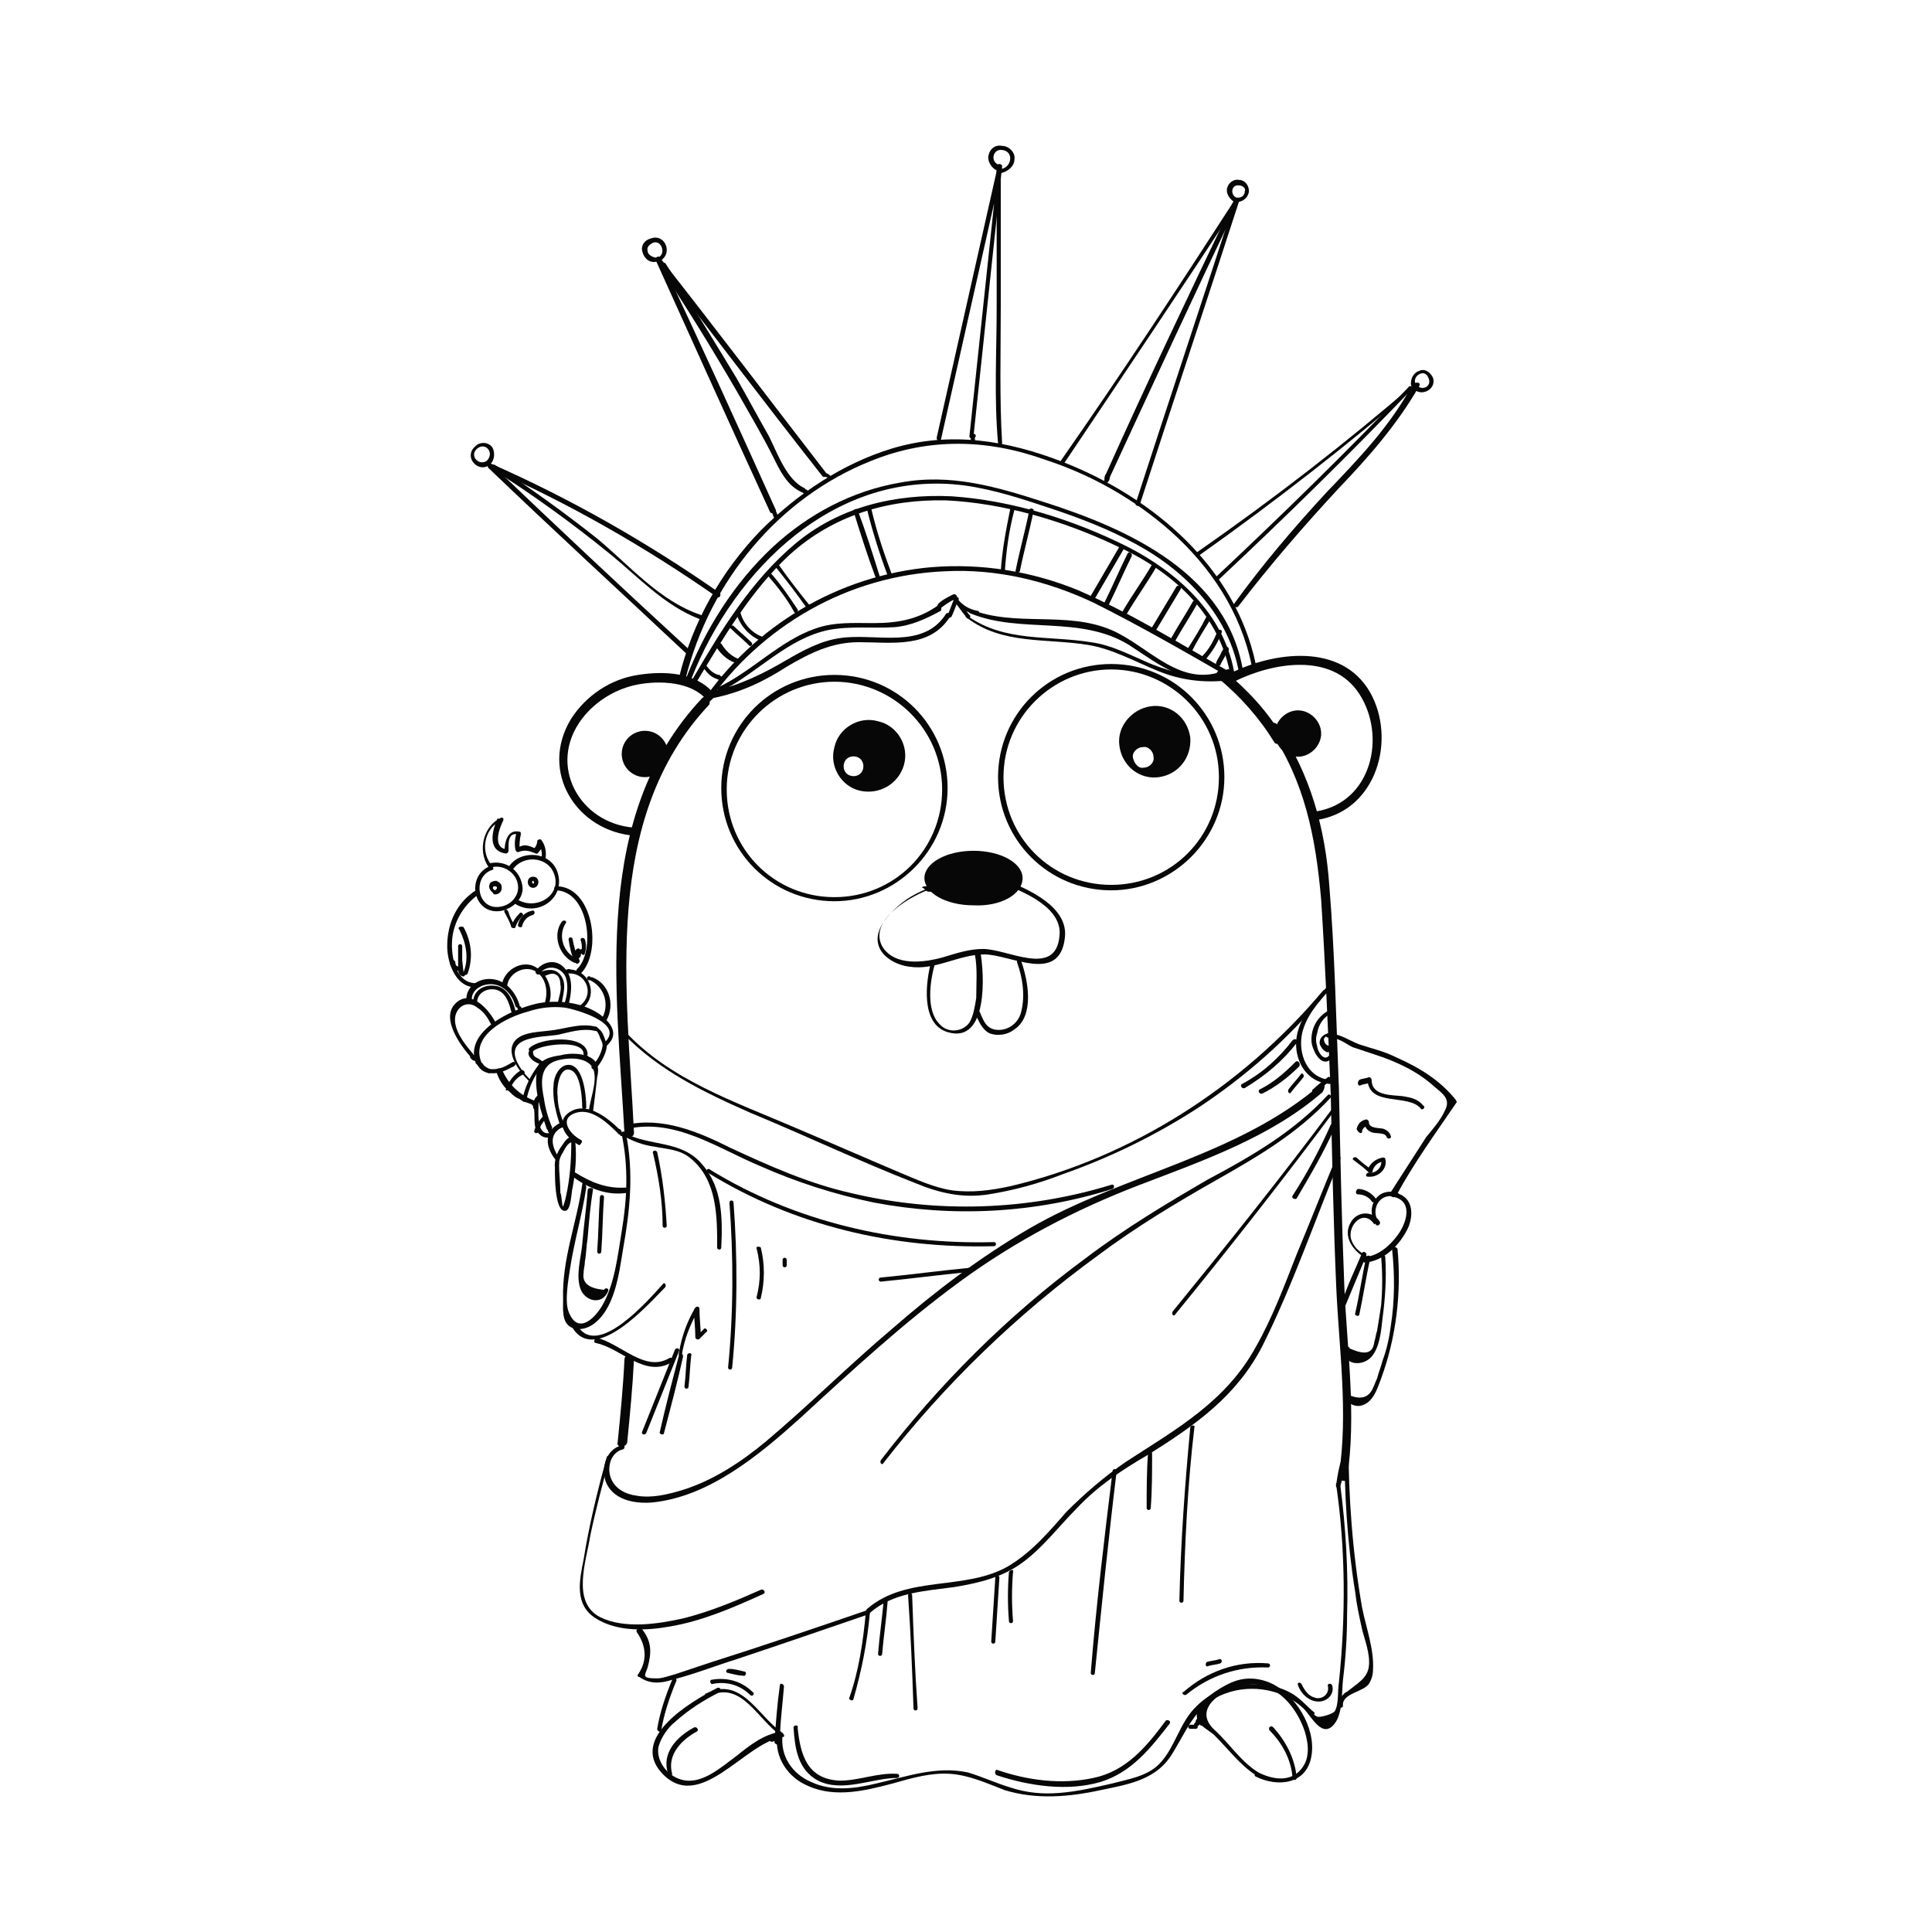 <?xml version="1.0" encoding="utf-8"?>
<!-- Generator: Adobe Illustrator 24.0.1, SVG Export Plug-In . SVG Version: 6.00 Build 0)  -->
<svg version="1.1" id="Layer_1" xmlns="http://www.w3.org/2000/svg" xmlns:xlink="http://www.w3.org/1999/xlink" x="0px" y="0px"
	 viewBox="0 0 141.7 141.7" style="enable-background:new 0 0 141.7 141.7;" xml:space="preserve">
<style type="text/css">
	.st0{fill:#070707;}
</style>
<g id="Layer_1_1_">
</g>
<g id="Layer_1_2_">
</g>
<g id="Layer_1_3_">
</g>
<g id="Layer_1_4_">
</g>
<g id="Layer_1_5_">
</g>
<g id="Layer_3">
</g>
<g id="Layer_3_1_">
</g>
<g id="Layer_1_6_">
</g>
<g id="Layer_1_7_">
</g>
<g id="Layer_1_8_">
</g>
<g id="Layer_1_9_">
</g>
<g id="Layer_1_10_">
</g>
<g id="Layer_1_11_">
</g>
<g id="Layer_1_12_">
</g>
<g id="Layer_2_1_">
	<g>
		<g>
			<g>
				<g>
					<path class="st0" d="M45.8,99.7c-0.1,2.1-0.3,4.1-0.5,6.1c-0.1,0.4,0.6,0.4,0.7,0c0.2-2,0.4-4.1,0.5-6.1
						C46.4,99.3,45.8,99.3,45.8,99.7L45.8,99.7z"/>
				</g>
			</g>
		</g>
		<g>
			<g>
				<g>
					<path class="st0" d="M51.5,51.2c-8.1,8.6-6.3,21.1-5.7,31.9c0,0.4,0.7,0.4,0.7,0c-0.5-10.5-2.4-23,5.5-31.4
						C52.2,51.4,51.8,50.9,51.5,51.2L51.5,51.2z"/>
				</g>
			</g>
		</g>
		<g>
			<g>
				<g>
					<path class="st0" d="M94.1,54.1c-1.1-1.9-2.6-3.5-4.3-4.9c-0.3-0.3-0.8,0.2-0.5,0.5c1.7,1.4,3.1,3,4.2,4.8
						C93.8,54.7,94.3,54.4,94.1,54.1L94.1,54.1z"/>
				</g>
			</g>
		</g>
		<g>
			<g>
				<g>
					<path class="st0" d="M46.5,60.7c-4-0.3-6.4-4.6-3.8-8c1-1.3,2.5-2.2,4.1-2.5c1.6-0.3,3.9-0.2,5,1.1c0.3,0.3,0.7-0.2,0.5-0.5
						c-1.3-1.5-3.6-1.6-5.5-1.3c-2,0.3-3.8,1.5-4.9,3.2c-2.4,3.9,0.4,8.3,4.7,8.6C46.9,61.4,46.9,60.8,46.5,60.7L46.5,60.7z"/>
				</g>
			</g>
		</g>
		<g>
			<g>
				<g>
					<path class="st0" d="M90.5,50c2.8-1.4,7.2-2.2,9.2,0.9c2,3.1,0.9,7.9-3.1,8.6c-0.4,0.1-0.2,0.7,0.2,0.6
						c4.2-0.8,5.6-5.9,3.7-9.3c-2.1-3.7-7.1-3-10.3-1.4C89.8,49.6,90.1,50.2,90.5,50L90.5,50z"/>
				</g>
			</g>
		</g>
		<g>
			<g>
				<g>
					<path class="st0" d="M68.1,65.4c0.1,0,0.2,0,0.2,0c0-0.1,0-0.2-0.1-0.3c-1,0.4-1.8,0.8-2.7,1.7c-0.6,0.6-1.3,1.5-1.1,2.4
						c0.2,1,1.4,1.6,2.3,1.7c1.9,0.3,3.6-0.9,5.5-0.9c1.9,0,5.5,2.2,5.9-1.2c0.3-2.3-2.7-3.6-4.5-4.3c-0.2-0.1-0.3,0.2-0.1,0.3
						c1.6,0.6,4.5,1.8,4.2,3.9c-0.3,3-3.8,0.9-5.6,0.9c-1,0-1.9,0.3-2.9,0.6c-1.4,0.4-3.6,0.7-4.5-0.8c-1-1.9,2-3.6,3.3-4.1
						c0.2-0.1,0.2-0.3-0.1-0.3c-0.1,0-0.2,0-0.3,0.1C67.8,65.1,67.9,65.4,68.1,65.4L68.1,65.4z"/>
				</g>
			</g>
		</g>
		<g>
			<g>
				<g>
					<path class="st0" d="M74.6,70.6c0.4,1.1,0.6,2.4,0.3,3.6c-0.2,0.9-1.1,1.5-2,1.3c-0.7-0.2-0.8-0.8-1.1-1.4
						c-0.1-0.2-0.4,0-0.3,0.2c0.3,0.6,0.5,1.2,1.1,1.5c0.6,0.2,1.3,0.1,1.8-0.3c1.5-1,1-3.6,0.5-5C74.8,70.3,74.5,70.4,74.6,70.6
						L74.6,70.6z"/>
				</g>
			</g>
		</g>
		<g>
			<g>
				<g>
					<path class="st0" d="M52,124.4c2.4-1.2,3.6,1.8,5.3,2.9c0-0.1,0-0.2,0-0.3c-1.3,0.2-2.3,1-3.3,1.8c-1.1,0.8-2.6,2.2-4.1,1.7
						c-1-0.3-1.8-1.4-1.6-2.4c0.2-0.7,0.7-1.4,1.2-1.8c1-0.9,2.1-1.6,3.3-2.2c0.2-0.1,0-0.4-0.2-0.3c-1.9,1-6.4,3.6-4.1,6.2
						c2.8,3.1,6.1-2.2,8.9-2.6c0.2,0,0.1-0.2,0-0.3c-1.8-1.2-3-4.2-5.6-2.9C51.6,124.2,51.8,124.5,52,124.4L52,124.4z"/>
				</g>
			</g>
		</g>
		<g>
			<g>
				<g>
					<path class="st0" d="M49.3,130.1c-0.4-1.4,0.7-2.5,1.8-3.1c0.2-0.1,0-0.4-0.2-0.3c-1.3,0.7-2.4,1.9-1.9,3.4
						C49,130.4,49.3,130.3,49.3,130.1L49.3,130.1z"/>
				</g>
			</g>
		</g>
		<g>
			<g>
				<g>
					<path class="st0" d="M92.3,130c-1.3-0.8-2.1-2.1-3.2-3.1c-2.1-1.9,1.7-3.7,3.4-3.3c1.6,0.4,2.7,1.9,3.2,3.4
						c0.3,1,0.4,2.1-0.4,2.9C94.5,130.7,93.3,130.5,92.3,130c-0.2-0.1-0.4,0.2-0.2,0.3c1.6,0.8,3.8,0.6,4.1-1.6
						c0.3-2-1.2-4.5-3.1-5.3c-1-0.4-2-0.4-3,0.1c-0.8,0.4-2.1,1.2-2.3,2.1c-0.2,0.9,0.8,1.2,1.3,1.7c1,1,1.8,2.1,3,2.9
						C92.4,130.4,92.5,130.1,92.3,130z"/>
				</g>
			</g>
		</g>
		<g>
			<g>
				<g>
					<path class="st0" d="M93.1,126.9c0.9,0.9,1.6,2.1,1.7,3.5c0,0.2,0.3,0.2,0.3,0c-0.1-1.4-0.8-2.7-1.7-3.7
						C93.2,126.5,93,126.7,93.1,126.9L93.1,126.9z"/>
				</g>
			</g>
		</g>
		<g>
			<path class="st0" d="M81.5,65.3c-4.6,0-8.3-3.7-8.3-8.3s3.7-8.3,8.3-8.3s8.3,3.7,8.3,8.3S86,65.3,81.5,65.3z M81.5,49.1
				c-4.3,0-7.9,3.5-7.9,7.9s3.5,7.9,7.9,7.9s7.9-3.5,7.9-7.9S85.8,49.1,81.5,49.1z"/>
		</g>
		<g>
			<path class="st0" d="M61.2,66.1c-4.6,0-8.3-3.7-8.3-8.3s3.7-8.3,8.3-8.3s8.3,3.7,8.3,8.3S65.7,66.1,61.2,66.1z M61.2,50
				c-4.3,0-7.9,3.5-7.9,7.9s3.5,7.9,7.9,7.9s7.9-3.5,7.9-7.9S65.5,50,61.2,50z"/>
		</g>
		<g>
			<path class="st0" d="M96.9,53.8c0-0.9-0.8-1.7-1.7-1.7c-0.9,0-1.7,0.8-1.7,1.7c0,0.9,0.8,1.7,1.7,1.7S96.9,54.7,96.9,53.8z"/>
		</g>
		<g>
			<circle class="st0" cx="47.3" cy="55.3" r="1.7"/>
		</g>
		<g>
			<path class="st0" d="M75,64.4c0-1.1-1.6-2-3.6-2c-2,0-3.6,0.9-3.6,2c0,1.1,1.6,2,3.6,2C73.4,66.5,75,65.6,75,64.4z"/>
		</g>
		<g>
			<path class="st0" d="M87.3,54.1c-0.2-1.5-1.5-2.5-2.9-2.3s-2.5,1.5-2.3,2.9c0.2,1.5,1.5,2.5,2.9,2.3S87.4,55.6,87.3,54.1z
				 M83.1,55.6c-0.1-0.4,0.3-0.8,0.7-0.8c0.4-0.1,0.8,0.3,0.8,0.7c0.1,0.4-0.3,0.8-0.7,0.8C83.5,56.4,83.2,56,83.1,55.6z"/>
		</g>
		<g>
			<path class="st0" d="M66.3,56.1c0.4-1.4-0.5-2.9-1.9-3.2c-1.4-0.4-2.9,0.5-3.2,1.9c-0.4,1.4,0.5,2.9,1.9,3.2
				C64.5,58.3,65.9,57.5,66.3,56.1z M61.9,56c0.1-0.4,0.5-0.6,0.9-0.5s0.6,0.5,0.5,0.9c-0.1,0.4-0.5,0.6-0.9,0.5
				C62,56.8,61.8,56.4,61.9,56z"/>
		</g>
		<g>
			<g>
				<g>
					<path class="st0" d="M71.5,70c0.2,1,0.1,2.2,0.1,3.2c-0.1,0.6-0.2,1.3-0.5,1.8c-0.5,0.7-1.6,0.8-2.2,0.1c-1-1-0.7-3.2-0.3-4.5
						c0.1-0.2-0.3-0.3-0.3-0.1c-0.4,1.5-0.8,4.6,1.2,5.2c3,0.9,2.7-4.3,2.4-5.9C71.8,69.7,71.5,69.8,71.5,70L71.5,70z"/>
				</g>
			</g>
		</g>
		<g>
			<g>
				<g>
					<path class="st0" d="M41,84.9c-0.5-0.7-0.8-1.7,0.2-2.2c0.2-0.1,0-0.4-0.2-0.3c-1.1,0.6-1,1.7-0.3,2.6
						C40.8,85.2,41.1,85,41,84.9L41,84.9z"/>
				</g>
			</g>
		</g>
		<g>
			<g>
				<g>
					<path class="st0" d="M45.9,87.1c-1.4,0.1-2.6-0.4-3.7-1.1c-0.2-0.1-0.3,0.2-0.2,0.3c1.1,0.8,2.4,1.4,3.9,1.2
						C46.1,87.5,46.1,87.1,45.9,87.1L45.9,87.1z"/>
				</g>
			</g>
		</g>
		<g>
			<g>
				<g>
					<path class="st0" d="M42.6,83.6c-0.8-0.4-1.7-1.6-0.3-2c1.1-0.3,2.2,0.7,3,1.5c0.2,0.2,0.4-0.1,0.2-0.2
						c-0.9-0.9-2.6-2.3-3.9-1.2c-0.9,0.8,0.1,1.9,0.9,2.3C42.6,83.9,42.8,83.7,42.6,83.6L42.6,83.6z"/>
				</g>
			</g>
		</g>
		<g>
			<g>
				<g>
					<path class="st0" d="M93.1,53.5c2.6,3.8,3.4,7.9,3.8,12.5c0.3,4.7,0.5,9.5,0.7,14.2c0.1,4.7,0.2,9.4,0.4,14.1
						c0.2,4.6,0.9,9.3,0.2,13.9c-0.1,0.4,0.6,0.6,0.6,0.2c0.7-4.6,0-9.4-0.2-14c-0.2-4.9-0.3-9.8-0.4-14.6
						c-0.2-4.9-0.3-9.9-0.7-14.8c-0.3-4.3-1.4-8.2-3.8-11.8C93.5,52.8,92.9,53.1,93.1,53.5L93.1,53.5z"/>
				</g>
			</g>
		</g>
		<g>
			<g>
				<g>
					<path class="st0" d="M87.9,126.4c0.1,0,0.1,0,0.1,0c0.2,0,0.2-0.3,0-0.3h0c-0.1,0-0.1,0-0.1,0.1c0,0-0.1,0,0,0
						c0.1,0.1,0.1,0.1,0.2,0.2c0-0.1,0-0.1,0.1-0.2C88,126.3,87.9,126.3,87.9,126.4c0,0,0.1,0,0.1,0.1c0.2,0.2,0.4-0.1,0.2-0.2
						c-0.1-0.1-0.1-0.1-0.2-0.2c-0.1-0.1-0.2-0.1-0.3,0.1c0,0.1,0,0.1-0.1,0.2c-0.1,0.1,0.1,0.2,0.2,0.2c0.1,0,0.2-0.1,0.2-0.2
						c-0.1,0-0.1,0.1-0.1,0.1h0c0.2,0,0.2-0.3,0-0.3c-0.1,0-0.1,0-0.1,0C87.7,126.1,87.7,126.4,87.9,126.4L87.9,126.4z"/>
				</g>
			</g>
		</g>
		<g>
			<g>
				<g>
					<path class="st0" d="M42.7,86.9c-0.4,2.8-1.5,5.5-1.4,8.4c0,0.7-0.1,1.6,0.5,2c0.5,0.3,1.1,0.2,1.6-0.1c1.7-1.1,2-3.8,2.3-5.6
						c0.5-2.8,0.8-5.6,0.2-8.5c-0.1-0.2-0.4-0.1-0.3,0.1c0.5,2.4,0.4,4.7,0,7.1c-0.3,1.8-0.5,3.8-1.4,5.4c-0.5,0.9-1.8,2.3-2.5,0.5
						c-0.3-0.8,0-2.4,0.1-3.1c0.3-2,0.9-4,1.2-6C43,86.8,42.7,86.6,42.7,86.9L42.7,86.9z"/>
				</g>
			</g>
		</g>
		<g>
			<g>
				<g>
					<path class="st0" d="M43.1,87.3c-0.1,1.4-0.3,2.7-0.4,4c-0.1,1-0.5,2.3-0.1,3.3c0.4,0.9,1.6,1.1,2,0.1c0.1-0.2-0.2-0.3-0.3-0.1
						c-1.1-0.1-1.6-0.5-1.5-1.2c0-0.3,0.1-0.6,0.1-0.9c0.1-0.5,0.1-1.1,0.2-1.7c0.1-1.2,0.2-2.4,0.4-3.6
						C43.4,87.1,43.1,87.1,43.1,87.3L43.1,87.3z"/>
				</g>
			</g>
		</g>
		<g>
			<g>
				<g>
					<path class="st0" d="M102.4,87.7c1.3-2.4,2.9-4.6,4.4-6.8c0.1-0.1,0-0.1,0-0.2c-1.2-1.5-2.7-2.4-4.5-3.2
						c-0.8-0.4-1.7-0.6-2.6-0.9c-0.8-0.3-1.4-0.8-2.3-0.8c-0.2,0-0.2,0.3,0,0.3c0.8,0,1.2,0.4,1.8,0.7c0.6,0.2,1.2,0.4,1.8,0.6
						c1.5,0.5,3,1.2,4.2,2.3c0.6,0.5,1.2,0.9,0.8,1.7c-0.3,0.7-0.9,1.4-1.4,2c-0.9,1.4-1.8,2.8-2.7,4.2
						C102,87.8,102.3,87.9,102.4,87.7L102.4,87.7z"/>
				</g>
			</g>
		</g>
		<g>
			<g>
				<g>
					<path class="st0" d="M98.7,95.7c0.5-1.2,1-2.4,1.5-3.6c0.1-0.2-0.2-0.4-0.3-0.2c-0.5,1.2-1.1,2.4-1.5,3.7
						C98.3,95.8,98.6,95.9,98.7,95.7L98.7,95.7z"/>
				</g>
			</g>
		</g>
		<g>
			<g>
				<g>
					<path class="st0" d="M99.9,83c0-0.2,0.2-0.4,0.4-0.4c-0.1-0.1-0.1-0.1-0.2-0.2c0,0.3,0.2,0.5,0.4,0.6c0.3,0.2,1.1,0,1.2,0.4
						c0.1,0.2,0.4,0.1,0.3-0.1c-0.1-0.3-0.3-0.4-0.5-0.5c-0.3-0.1-1.1,0-1.1-0.5c0-0.1-0.1-0.2-0.2-0.2c-0.4,0.1-0.6,0.3-0.7,0.7
						C99.6,83.1,99.9,83.2,99.9,83L99.9,83z"/>
				</g>
			</g>
		</g>
		<g>
			<g>
				<g>
					<path class="st0" d="M99.3,85.1c0.4,0.3,0.8,0.6,1.1,0.9c0.2,0.1,0.4-0.1,0.2-0.2c-0.4-0.3-0.8-0.6-1.1-0.9
						C99.3,84.8,99.1,85,99.3,85.1L99.3,85.1z"/>
				</g>
			</g>
		</g>
		<g>
			<g>
				<g>
					<path class="st0" d="M99.6,87.6c0.4,0,0.8,0.2,1,0.5c0.1,0.2,0.4,0,0.3-0.2c-0.3-0.4-0.8-0.7-1.3-0.7
						C99.4,87.3,99.4,87.6,99.6,87.6L99.6,87.6z"/>
				</g>
			</g>
		</g>
		<g>
			<g>
				<g>
					<path class="st0" d="M100.7,85.8c0.1-0.3,0.4-0.6,0.8-0.6c-0.1-0.1-0.1-0.1-0.2-0.1c0.1,0.5-0.4,1-0.9,0.9
						c-0.2,0-0.3,0.3-0.1,0.3c0.8,0.1,1.5-0.6,1.3-1.3c0-0.1-0.1-0.1-0.2-0.1c-0.5,0.1-0.9,0.4-1.1,0.9
						C100.3,85.9,100.6,86,100.7,85.8L100.7,85.8z"/>
				</g>
			</g>
		</g>
		<g>
			<g>
				<g>
					<path class="st0" d="M42,97.4c1.7,2.7,5.6-1.8,6.8-3c0.1-0.2-0.1-0.4-0.2-0.2c-1,1.1-4.7,5.4-6.2,3.1
						C42.2,97.1,41.9,97.3,42,97.4L42,97.4z"/>
				</g>
			</g>
		</g>
		<g>
			<g>
				<g>
					<path class="st0" d="M43.7,98.5c1.9,0.4,3.6,2.6,5.6,1.4c0.2-0.1,0-0.4-0.2-0.3c-1.8,1.1-3.6-1.1-5.4-1.5
						C43.6,98.2,43.5,98.5,43.7,98.5L43.7,98.5z"/>
				</g>
			</g>
		</g>
		<g>
			<g>
				<g>
					<path class="st0" d="M45.7,83.3c0.7,0.4,1.5,0.7,2.3,0.8c1,0.2,1.9,0.2,2.7,0.9c1.9,1.6,1.9,4.2,1.9,6.5c0,0.2,0.3,0.2,0.3,0
						c0.1-2.1,0.1-4.4-1.4-6.1c-1.5-1.8-3.8-1.3-5.7-2.3C45.7,82.9,45.5,83.2,45.7,83.3L45.7,83.3z"/>
				</g>
			</g>
		</g>
		<g>
			<g>
				<g>
					<path class="st0" d="M51.9,86c6.3,3.9,13.6,5.6,21,5.4c0.2,0,0.2-0.3,0-0.3c-7.3,0.2-14.6-1.5-20.8-5.3
						C51.9,85.6,51.7,85.9,51.9,86L51.9,86z"/>
				</g>
			</g>
		</g>
		<g>
			<g>
				<g>
					<path class="st0" d="M96.9,79.5c-6.1,5.3-14.5,6.6-21.4,10.6c-3.6,2.1-6.9,4.6-10,7.3c-3.2,2.7-6.1,5.6-9.3,8.3
						c-1.8,1.5-3.9,2.9-6.2,3.6c-1,0.3-2.2,0.6-3.3,0.4c-0.8-0.1-1.6-0.5-1.9-1.3c-0.3-0.8,0-1.9,0.9-2.1c0.2-0.1,0.1-0.4-0.1-0.3
						c-1.1,0.3-1.5,1.5-1.2,2.6c0.5,1.4,2.1,1.7,3.4,1.6c4.2-0.4,7.9-3.5,10.9-6.2c3.8-3.5,7.6-7,11.7-10c4.1-3,8.5-5.3,13.2-7.1
						c4.7-1.8,9.6-3.5,13.4-6.8C97.3,79.6,97.1,79.4,96.9,79.5L96.9,79.5z"/>
				</g>
			</g>
		</g>
		<g>
			<g>
				<g>
					<path class="st0" d="M97.4,79c-0.4,0.3-0.8,0.6-1.1,0.9c-0.2,0.1,0.1,0.4,0.2,0.2c0.4-0.3,0.8-0.6,1.1-0.9
						C97.8,79.2,97.5,78.9,97.4,79L97.4,79z"/>
				</g>
			</g>
		</g>
		<g>
			<g>
				<g>
					<path class="st0" d="M97.4,80.3c-2.5,2.7-5.6,4.5-8.8,6.2c-3.1,1.8-6.1,3.6-9,5.8c-5.7,4.2-10.7,9.2-15,14.8
						c-0.1,0.2,0.1,0.4,0.2,0.2c4.5-5.8,9.8-10.9,15.7-15.2c2.8-2.1,5.8-3.9,8.8-5.6c3-1.7,5.9-3.4,8.3-6
						C97.7,80.4,97.5,80.2,97.4,80.3L97.4,80.3z"/>
				</g>
			</g>
		</g>
		<g>
			<g>
				<g>
					<path class="st0" d="M97.8,81.2C94,86.3,90,91.3,86,96.2c-0.1,0.2,0.1,0.4,0.2,0.2c4-4.9,8-10,11.8-15.1
						C98.2,81.2,97.9,81,97.8,81.2L97.8,81.2z"/>
				</g>
			</g>
		</g>
		<g>
			<g>
				<g>
					<path class="st0" d="M97.6,82.5c-0.8,1.8-1.7,3.5-2.8,5.2c-0.1,0.2,0.2,0.3,0.3,0.2c1-1.7,2-3.4,2.8-5.2
						C98,82.5,97.7,82.3,97.6,82.5L97.6,82.5z"/>
				</g>
			</g>
		</g>
		<g>
			<g>
				<g>
					<path class="st0" d="M44.5,106.9c-0.7,2.5-1.3,5-1.7,7.5c-0.3,1.5-0.7,3.3,0.9,4.3s3.7,0.9,5.4,0.6c2.4-0.4,4.7-1.4,6.9-2.4
						c0.2-0.1,0-0.4-0.2-0.3c-1.8,0.8-3.7,1.6-5.7,2.1c-1.8,0.4-4.3,0.8-6.1-0.1c-2.1-1.1-1-4.1-0.7-6c0.4-1.9,0.9-3.8,1.4-5.6
						C44.8,106.8,44.5,106.7,44.5,106.9L44.5,106.9z"/>
				</g>
			</g>
		</g>
		<g>
			<g>
				<g>
					<path class="st0" d="M46.7,119.7c0.7,1,0.8,2.1,0.1,3.1c-0.1,0.1,0,0.2,0.1,0.2c0.7,0.5,1.5,0.5,2.4,0.2c1.6-0.4,3.1-1,4.7-1.5
						c3.3-1.1,6.5-2.2,9.7-3.3c0.2-0.1,0.1-0.4-0.1-0.3c-3.8,1.3-7.6,2.6-11.4,3.8c-0.9,0.3-1.8,0.6-2.7,0.9
						c-0.4,0.1-0.9,0.3-1.3,0.3c-1.2,0-0.9-0.2-0.7-0.8c0.3-1.1,0.3-1.9-0.4-2.8C46.9,119.3,46.6,119.5,46.7,119.7L46.7,119.7z"/>
				</g>
			</g>
		</g>
		<g>
			<g>
				<g>
					<path class="st0" d="M49.3,123.2c-0.5,1.2-0.9,2.4-1.1,3.6c0,0.2,0.3,0.3,0.3,0.1c0.2-1.2,0.6-2.4,1.1-3.6
						C49.7,123.1,49.4,123,49.3,123.2L49.3,123.2z"/>
				</g>
			</g>
		</g>
		<g>
			<g>
				<g>
					<path class="st0" d="M56.8,127.7c0.2,0,0.2-0.3,0-0.3C56.6,127.4,56.6,127.7,56.8,127.7L56.8,127.7z"/>
				</g>
			</g>
		</g>
		<g>
			<g>
				<g>
					<path class="st0" d="M56.8,127.6c0-0.1,0-0.1,0-0.2c0-0.2-0.3-0.2-0.3,0c0,0.1,0,0.1,0,0.2C56.4,127.8,56.8,127.8,56.8,127.6
						L56.8,127.6z"/>
				</g>
			</g>
		</g>
		<g>
			<g>
				<g>
					<path class="st0" d="M57,127.3c-0.2,1.6,0.8,3.1,2.3,3.7c2,0.9,4.3,0.3,6.2-0.2c1.4-0.4,2.8-0.8,4.2-0.7c1.4,0.1,2.7,0.7,4,1.2
						c2.3,0.7,4.7,0.5,7,0c1.9-0.4,3.9-0.7,5.1-2.4c1.2-1.8,1.8-3.9,4.1-4.7c1.9-0.7,4.2-0.3,5.7,1.1c0.6,0.6,1.4,2.3,2.3,1.1
						c0.6-0.8,0.5-2.3,0.6-3.2c0.2-1.6,0.3-3.2,0.3-4.8c0.1-3.2-0.1-6.4-0.5-9.5c0-0.2-0.4-0.2-0.3,0c0.7,4.8,0.7,9.7,0.2,14.5
						c-0.1,0.6,0,1.6-0.3,2.1c-0.1,0.2-1.1,0.5-1.3,0.4c-0.4-0.2-0.1-0.2-0.2-0.3c-0.5-0.4-0.9-0.9-1.5-1.3
						c-1.1-0.7-2.5-0.9-3.8-0.7c-1.2,0.1-2.4,0.6-3.3,1.5c-1.3,1.2-1.6,3.1-2.8,4.3c-0.9,0.9-2.3,1.1-3.4,1.4
						c-1.3,0.3-2.6,0.6-3.9,0.7c-1.2,0.1-2.4,0-3.6-0.4c-1-0.3-2.1-0.8-3.1-1.1c-2.3-0.5-4.5,0.3-6.7,0.8c-1.6,0.4-3.3,0.6-4.8-0.1
						c-1.4-0.6-2.3-1.9-2.1-3.5C57.4,127.1,57,127.1,57,127.3L57,127.3z"/>
				</g>
			</g>
		</g>
		<g>
			<g>
				<g>
					<path class="st0" d="M49.5,99c-0.8,2-1.6,4-2.4,6c-0.1,0.2,0.2,0.3,0.3,0.1c0.8-2,1.6-4,2.4-6C49.9,98.9,49.6,98.8,49.5,99
						L49.5,99z"/>
				</g>
			</g>
		</g>
		<g>
			<g>
				<g>
					<path class="st0" d="M49.8,99.4c-0.5,1.9-1,3.8-1.4,5.6c-0.1,0.2,0.3,0.3,0.3,0.1c0.5-1.9,1-3.8,1.4-5.6
						C50.1,99.2,49.8,99.2,49.8,99.4L49.8,99.4z"/>
				</g>
			</g>
		</g>
		<g>
			<g>
				<g>
					<path class="st0" d="M50.4,99.4c-0.1,0.8-0.1,1.5-0.2,2.3c0,0.2,0.3,0.2,0.3,0c0.1-0.8,0.1-1.5,0.2-2.3
						C50.8,99.2,50.4,99.2,50.4,99.4L50.4,99.4z"/>
				</g>
			</g>
		</g>
		<g>
			<g>
				<g>
					<path class="st0" d="M63.8,118.3c1.7-1.5,4-1.6,6.2-1.9c1.8-0.3,3.5-0.7,5-1.8c1.5-1.1,2.7-2.7,4-4c1.5-1.6,3.3-2.8,5.2-3.9
						c3.5-2.2,6.5-4.3,8.4-8c2.2-4.4,3.8-9.1,5.7-13.7c0.1-0.2-0.2-0.3-0.3-0.1c-1,2.4-1.9,4.7-2.9,7.1c-0.9,2.3-1.8,4.7-3,6.8
						c-2.2,4-5.8,6-9.5,8.4c-1.6,1.1-3,2.3-4.4,3.7c-1.3,1.5-2.6,3-4.3,4c-3.2,1.8-7.4,0.6-10.3,3.1
						C63.4,118.2,63.6,118.4,63.8,118.3L63.8,118.3z"/>
				</g>
			</g>
		</g>
		<g>
			<g>
				<g>
					<path class="st0" d="M87.3,104.7c-0.4,4.2-0.7,8.4-0.8,12.7c0,0.2,0.3,0.2,0.3,0c0.1-4.2,0.3-8.5,0.8-12.7
						C87.7,104.5,87.3,104.5,87.3,104.7L87.3,104.7z"/>
				</g>
			</g>
		</g>
		<g>
			<g>
				<g>
					<path class="st0" d="M81.6,107.9c-0.6,4.9-1.2,9.8-1.6,14.8c0,0.2,0.3,0.2,0.3,0c0.5-4.9,1-9.9,1.6-14.8
						C81.9,107.7,81.6,107.7,81.6,107.9L81.6,107.9z"/>
				</g>
			</g>
		</g>
		<g>
			<g>
				<g>
					<path class="st0" d="M84.2,106.6c-0.1,1.3-0.1,2.7-0.1,4c0,0.2,0.3,0.2,0.3,0c0.1-1.3,0.1-2.7,0.1-4
						C84.5,106.4,84.2,106.4,84.2,106.6L84.2,106.6z"/>
				</g>
			</g>
		</g>
		<g>
			<g>
				<g>
					<path class="st0" d="M63.5,118.3c-0.2,2.1-0.5,4.2-1.2,6.2c-0.1,0.2,0.3,0.3,0.3,0.1c0.6-2.1,1-4.1,1.2-6.3
						C63.8,118.1,63.5,118.1,63.5,118.3L63.5,118.3z"/>
				</g>
			</g>
		</g>
		<g>
			<g>
				<g>
					<path class="st0" d="M64.8,117.5c-0.1,1.2-0.3,2.5-0.4,3.8c0,0.2,0.3,0.2,0.3,0c0.1-1.2,0.3-2.5,0.4-3.8
						C65.1,117.3,64.8,117.4,64.8,117.5L64.8,117.5z"/>
				</g>
			</g>
		</g>
		<g>
			<g>
				<g>
					<path class="st0" d="M66.6,117c0.2,2.8,0.3,5.5,0.4,8.3c0,0.2,0.3,0.2,0.3,0c-0.2-2.8-0.3-5.5-0.4-8.3
						C66.9,116.8,66.6,116.8,66.6,117L66.6,117z"/>
				</g>
			</g>
		</g>
		<g>
			<g>
				<g>
					<path class="st0" d="M73,115.7c-0.1,1.6-0.2,3.1-0.3,4.7c0,0.2,0.3,0.2,0.3,0c0.1-1.6,0.2-3.1,0.3-4.7
						C73.3,115.5,73,115.5,73,115.7L73,115.7z"/>
				</g>
			</g>
		</g>
		<g>
			<g>
				<g>
					<path class="st0" d="M74,115.3c-0.1,1.2-0.1,2.4,0,3.6c0,0.2,0.3,0.2,0.3,0c-0.1-1.2-0.1-2.4,0-3.6
						C74.4,115.1,74.1,115.1,74,115.3L74,115.3z"/>
				</g>
			</g>
		</g>
		<g>
			<g>
				<g>
					<path class="st0" d="M98.6,105.8c0,3.7,0.2,7.3,0.8,11c0.1,0.9,0.3,1.8,0.5,2.7c0.2,0.8,0.6,1.8,0.5,2.7s-0.9,1.3-1.5,1.8
						c-0.1,0.1-0.2,0.1-0.3,0.2c-0.3,0.3-0.4,0.5-0.4,0.9c0,0.2,0.3,0.2,0.3,0c-0.1-0.9,1.5-1,1.9-1.6c0.2-0.3,0.3-0.7,0.3-1
						c0.1-1.5-0.5-3.1-0.8-4.6c-0.7-4-1-8.1-1-12.1C98.9,105.6,98.6,105.6,98.6,105.8L98.6,105.8z"/>
				</g>
			</g>
		</g>
		<g>
			<g>
				<g>
					<path class="st0" d="M52.3,51.2c2-0.4,3.7-1.2,5.4-2.3c1.7-1,3.3-1.8,5.3-1.8c2.4,0,5.2,0.5,6.7-1.9c0.1-0.2-0.2-0.3-0.3-0.2
						c-1.7,2.7-5.2,1.4-7.8,1.8c-1.4,0.2-2.7,0.9-3.9,1.6c-1.7,1-3.5,1.9-5.5,2.3C52,50.9,52.1,51.2,52.3,51.2L52.3,51.2z"/>
				</g>
			</g>
		</g>
		<g>
			<g>
				<g>
					<path class="st0" d="M70.9,45.3c2.6,2,5.8,1.5,8.9,2c1.8,0.3,3.4,1.2,5.1,1.9c1.7,0.7,3.4,0.9,5.2,0.7c0.2,0,0.2-0.3,0-0.3
						c-2.1,0.2-4-0.2-5.9-1c-1.4-0.6-2.7-1.3-4.2-1.5c-3.1-0.5-6.3,0-9-1.9C70.9,44.9,70.7,45.2,70.9,45.3L70.9,45.3z"/>
				</g>
			</g>
		</g>
		<g>
			<g>
				<g>
					<path class="st0" d="M51.8,51.7c4-5.8,10.4-9.5,17.5-9.8c3.8-0.2,7.5,0.7,10.9,2.3c3.4,1.7,6.7,3.6,10,5.5
						c0.2,0.1,0.3-0.2,0.2-0.3c-3.7-2.1-7.4-4.4-11.3-6.1c-3.4-1.4-7.1-2-10.8-1.7c-6.8,0.6-13,4.3-16.8,9.9
						C51.4,51.7,51.7,51.9,51.8,51.7L51.8,51.7z"/>
				</g>
			</g>
		</g>
		<g>
			<g>
				<g>
					<path class="st0" d="M50.7,49.8c3.2-8.1,10.6-15.4,20-14.2c2.2,0.3,4.3,1,6.4,1.7c2.1,0.7,4.2,1.5,6.2,2.6
						c3.7,2,6.9,5.3,7.6,9.6c0,0.2,0.3,0.1,0.3-0.1c-1.1-7.3-8.4-10.6-14.7-12.6c-3.4-1.1-6.8-2.1-10.5-1.4
						c-3.5,0.6-6.7,2.3-9.3,4.7c-2.9,2.7-5,6.1-6.4,9.7C50.3,49.9,50.6,50,50.7,49.8L50.7,49.8z"/>
				</g>
			</g>
		</g>
		<g>
			<g>
				<g>
					<path class="st0" d="M50.3,49.7c1.8-7.1,6.8-13.2,13.6-15.9c4.2-1.7,8.5-1.6,12.7-0.1c3.4,1.1,6.6,2.9,9.3,5.3
						c2.9,2.6,5.1,5.9,5.9,9.8c0.1,0.2,0.4,0.1,0.3-0.1c-1.5-7.1-7.5-12.2-14.1-14.8c-4.1-1.6-8.3-2.3-12.6-1
						c-3.6,1.1-6.9,3.3-9.6,6c-2.9,3-5,6.7-6,10.8C49.9,49.8,50.2,49.9,50.3,49.7L50.3,49.7z"/>
				</g>
			</g>
		</g>
		<g>
			<g>
				<g>
					<path class="st0" d="M69,32.3c1.5-6.7,3-13.3,4.5-20c-0.1,0-0.2,0-0.3-0.1c-0.7,6.6-1.4,13.2-2.1,19.8c0,0.2,0.3,0.2,0.3,0
						c0.7-6.6,1.4-13.2,2.1-19.8c0-0.2-0.3-0.2-0.3-0.1c-1.5,6.7-3,13.3-4.5,20C68.7,32.4,69,32.5,69,32.3L69,32.3z"/>
				</g>
			</g>
		</g>
		<g>
			<g>
				<g>
					<path class="st0" d="M73.1,12.2c0,3.4,0,6.8,0,10.3c0,3.3-0.2,6.7,0.1,10c0,0.2,0.3,0.2,0.3,0c-0.2-3.3-0.1-6.7-0.1-10
						c0-3.4,0-6.8,0-10.3C73.4,12,73.1,12,73.1,12.2L73.1,12.2z"/>
				</g>
			</g>
		</g>
		<g>
			<g>
				<g>
					<path class="st0" d="M78.1,33.9c4.3-6.4,8.6-12.8,12.8-19.2c-0.1-0.1-0.2-0.1-0.3-0.1c-2.4,7.4-4.9,14.9-7.3,22.3
						c-0.1,0.2,0.3,0.3,0.3,0.1c2.4-7.4,4.9-14.9,7.3-22.3c0.1-0.2-0.2-0.3-0.3-0.1c-4.2,6.5-8.4,12.9-12.8,19.2
						C77.7,33.9,78,34.1,78.1,33.9L78.1,33.9z"/>
				</g>
			</g>
		</g>
		<g>
			<g>
				<g>
					<path class="st0" d="M90.5,14.7c-3.2,6.7-6.4,13.4-9.4,20.1C81,35,81.3,35.2,81.4,35c3.1-6.7,6.2-13.4,9.4-20.1
						C90.9,14.7,90.6,14.5,90.5,14.7L90.5,14.7z"/>
				</g>
			</g>
		</g>
		<g>
			<g>
				<g>
					<path class="st0" d="M88,40.7c5.5-3.9,10.9-8.1,16-12.5c-0.1-0.1-0.2-0.1-0.3-0.2c-1.6,3.1-4,5.6-6.4,8.1
						c-2.4,2.6-4.7,5.3-6.8,8.2c-0.1,0.2,0.2,0.3,0.3,0.2c2.3-3,4.8-5.9,7.4-8.7c2.2-2.3,4.3-4.7,5.9-7.5c0.1-0.2-0.1-0.3-0.3-0.2
						c-5.1,4.4-10.4,8.5-16,12.4C87.6,40.6,87.8,40.9,88,40.7L88,40.7z"/>
				</g>
			</g>
		</g>
		<g>
			<g>
				<g>
					<path class="st0" d="M89.4,42.5c4.8-4.5,9.5-9.1,14.1-13.9c0.2-0.2-0.1-0.4-0.2-0.2c-4.6,4.8-9.3,9.4-14.1,13.9
						C89.1,42.5,89.3,42.7,89.4,42.5L89.4,42.5z"/>
				</g>
			</g>
		</g>
		<g>
			<g>
				<g>
					<path class="st0" d="M56.9,37.4c-2.8-6.2-5.6-12.4-8.5-18.5c-0.1,0.1-0.2,0.1-0.3,0.2c4.1,5.3,8.1,10.6,12.2,15.8
						c0.1,0.2,0.4,0,0.3-0.2c-4.1-5.3-8.1-10.6-12.2-15.8c-0.1-0.2-0.4,0-0.3,0.2c2.8,6.2,5.6,12.4,8.4,18.5
						C56.7,37.7,57,37.6,56.9,37.4L56.9,37.4z"/>
				</g>
			</g>
		</g>
		<g>
			<g>
				<g>
					<path class="st0" d="M48.4,19.6c2,3,3.9,6.1,5.7,9.2c0.9,1.6,1.8,3.1,2.6,4.7c0.5,1,1,2.1,2.1,2.6c0.2,0.1,0.4-0.2,0.2-0.3
						c-1.3-0.6-2-2.6-2.6-3.8c-0.8-1.4-1.6-2.9-2.4-4.3c-1.7-2.8-3.4-5.6-5.2-8.4C48.6,19.2,48.3,19.4,48.4,19.6L48.4,19.6z"/>
				</g>
			</g>
		</g>
		<g>
			<g>
				<g>
					<path class="st0" d="M50.5,47.6C45.6,43.1,40.8,38.6,36,34c-0.1,0.1-0.1,0.2-0.2,0.3c5.9,2.6,11.5,5.8,16.8,9.5
						c0.2,0.1,0.3-0.2,0.2-0.3c-5.3-3.7-10.9-6.9-16.8-9.5c-0.2-0.1-0.3,0.1-0.2,0.3c4.8,4.6,9.7,9.1,14.5,13.6
						C50.4,48,50.7,47.8,50.5,47.6L50.5,47.6z"/>
				</g>
			</g>
		</g>
		<g>
			<g>
				<g>
					<path class="st0" d="M36.1,34.4c3,1.9,5.9,4,8.6,6.2c2.1,1.7,4,3.8,6.6,4.8c0.2,0.1,0.3-0.2,0.1-0.3c-3-1-5.2-3.6-7.6-5.6
						c-2.4-1.9-4.9-3.7-7.5-5.4C36.1,34,35.9,34.3,36.1,34.4L36.1,34.4z"/>
				</g>
			</g>
		</g>
		<g>
			<g>
				<g>
					<path class="st0" d="M51.1,50c2-3.3,4-6.7,6.8-9.3c3.2-2.9,7.2-4.1,11.5-4c4.2,0.2,8.6,1.5,12.4,3.3c4,1.8,7.5,4.8,8.4,9.3
						c0.1,0.2,0.4,0.1,0.3-0.1c-0.8-4.2-4.1-7.2-7.8-9.1c-4-2-8.5-3.4-12.9-3.7c-4.2-0.2-8.3,0.8-11.5,3.5c-3.2,2.7-5.4,6.3-7.5,9.9
						C50.7,50,51,50.2,51.1,50L51.1,50z"/>
				</g>
			</g>
		</g>
		<g>
			<g>
				<g>
					<path class="st0" d="M68.8,44.4c-1.4,1-2.9,1.3-4.7,1.3c-1.5,0-2.9-0.1-4.3,0.4c-2.6,0.9-4.6,3.1-7.1,4.3
						c-0.2,0.1,0,0.4,0.2,0.3c2.7-1.4,4.9-3.9,7.9-4.5c1.6-0.3,3.2-0.1,4.8-0.2c1.2-0.1,2.3-0.6,3.4-1.2
						C69.1,44.6,69,44.3,68.8,44.4L68.8,44.4z"/>
				</g>
			</g>
		</g>
		<g>
			<g>
				<g>
					<path class="st0" d="M71.2,45c3.7,1.5,8,0.1,11.6,2.3c2.3,1.5,4.6,3.4,7.4,2.1c0.2-0.1,0-0.4-0.2-0.3c-3.4,1.5-5.7-1.7-8.5-2.9
						c-3.3-1.4-7-0.2-10.3-1.5C71.1,44.6,71,45,71.2,45L71.2,45z"/>
				</g>
			</g>
		</g>
		<g>
			<g>
				<g>
					<path class="st0" d="M98.6,98.9c-0.2,1.2,1.3,1.4,2,0.6c0.6-0.7,0.7-1.9,0.8-2.8c0.2-1.5,0.3-3,0.2-4.5c0-0.2-0.3-0.2-0.3,0
						c0.1,1.2,0.1,2.3,0,3.5c-0.1,0.7-0.2,1.3-0.3,1.9c-0.1,0.3-0.1,0.5-0.2,0.8c-0.1,0.9-0.7,1-1.8,0.5
						C98.9,98.7,98.6,98.6,98.6,98.9L98.6,98.9z"/>
				</g>
			</g>
		</g>
		<g>
			<g>
				<g>
					<path class="st0" d="M100.2,92.2c-0.3,1.4-0.5,2.8-0.8,4.1c-0.1,0.2,0.3,0.3,0.3,0.1c0.3-1.4,0.5-2.8,0.8-4.1
						C100.6,92.1,100.3,92,100.2,92.2L100.2,92.2z"/>
				</g>
			</g>
		</g>
		<g>
			<g>
				<g>
					<path class="st0" d="M53.5,88.2c0.3,4,0.3,8.1-0.1,12.1c0,0.2,0.3,0.2,0.3,0c0.4-4,0.4-8.1,0.1-12.1C53.8,88,53.5,88,53.5,88.2
						L53.5,88.2z"/>
				</g>
			</g>
		</g>
		<g>
			<g>
				<g>
					<path class="st0" d="M55.5,91.6c0.3,1.2,0.3,2.3,0,3.5c-0.1,0.2,0.3,0.3,0.3,0.1c0.3-1.2,0.3-2.5,0-3.7
						C55.7,91.4,55.4,91.4,55.5,91.6L55.5,91.6z"/>
				</g>
			</g>
		</g>
		<g>
			<g>
				<g>
					<path class="st0" d="M57.4,92.4c0,0.1,0,0.3,0,0.4c0,0.2,0.3,0.2,0.3,0c0-0.1,0-0.3,0-0.4C57.7,92.2,57.4,92.2,57.4,92.4
						L57.4,92.4z"/>
				</g>
			</g>
		</g>
		<g>
			<g>
				<g>
					<path class="st0" d="M46,82.8c3.5-0.8,6.6,1.4,9.7,2.7c2.7,1.2,5.5,2.1,8.4,2.7c5.8,1.1,11.8,0.8,17.5-1
						c0.2-0.1,0.1-0.4-0.1-0.3c-6.2,1.9-12.8,2.1-19.1,0.6c-3.1-0.7-6-2-8.8-3.3c-2.4-1.2-5-2.3-7.7-1.7
						C45.7,82.5,45.8,82.8,46,82.8L46,82.8z"/>
				</g>
			</g>
		</g>
		<g>
			<g>
				<g>
					<path class="st0" d="M71,93c-2.1,0.2-4.3,0.5-6.4,0.7c-0.2,0-0.2,0.3,0,0.3c2.1-0.2,4.3-0.5,6.4-0.7C71.2,93.3,71.2,92.9,71,93
						L71,93z"/>
				</g>
			</g>
		</g>
		<g>
			<g>
				<g>
					<path class="st0" d="M57.2,127.8c0-1.4,0.2-2.8,0.3-4.1c0-0.2-0.3-0.3-0.3-0.1c-0.2,1.4-0.3,2.8-0.4,4.2
						C56.9,128,57.2,128,57.2,127.8L57.2,127.8z"/>
				</g>
			</g>
		</g>
		<g>
			<g>
				<g>
					<path class="st0" d="M87.7,126.5c-0.1,0-0.3,0-0.4,0c-0.2,0-0.2,0.3,0,0.3c0.1,0,0.3,0,0.4,0C87.9,126.8,87.9,126.5,87.7,126.5
						L87.7,126.5z"/>
				</g>
			</g>
		</g>
		<g>
			<g>
				<g>
					<path class="st0" d="M87,124.3c1.7-1.4,3.8-2.1,6-2c0.2,0,0.2-0.3,0-0.3c-2.3-0.2-4.5,0.6-6.2,2.1
						C86.6,124.1,86.8,124.4,87,124.3L87,124.3z"/>
				</g>
			</g>
		</g>
		<g>
			<g>
				<g>
					<path class="st0" d="M52.3,123.5c1-0.2,2,0.1,2.7,0.8c0.2,0.2,0.4-0.1,0.2-0.2c-0.8-0.8-1.9-1.1-3-0.9
						C52,123.2,52.1,123.6,52.3,123.5L52.3,123.5z"/>
				</g>
			</g>
		</g>
		<g>
			<g>
				<g>
					<path class="st0" d="M53.4,122.7c0.4,0.1,0.8,0.2,1.1,0.2c0.2,0.1,0.3-0.3,0.1-0.3c-0.4-0.1-0.8-0.2-1.1-0.2
						C53.2,122.4,53.2,122.7,53.4,122.7L53.4,122.7z"/>
				</g>
			</g>
		</g>
		<g>
			<g>
				<g>
					<path class="st0" d="M88.6,122.2c0.3-0.1,0.6-0.1,0.9-0.2c0.2-0.1,0.1-0.4-0.1-0.3c-0.3,0.1-0.6,0.1-0.9,0.2
						C88.4,122,88.4,122.3,88.6,122.2L88.6,122.2z"/>
				</g>
			</g>
		</g>
		<g>
			<g>
				<g>
					<path class="st0" d="M44,87.8c-0.1,1.3-0.1,2.7-0.2,4c0,0.2,0.3,0.2,0.3,0c0.1-1.3,0.1-2.7,0.2-4C44.3,87.6,44,87.6,44,87.8
						L44,87.8z"/>
				</g>
			</g>
		</g>
		<g>
			<g>
				<g>
					<path class="st0" d="M51.6,49c0.3,0.4,0.6,0.7,1,0.8c0.2,0.1,0.3-0.2,0.1-0.3c-0.4-0.1-0.7-0.4-0.9-0.7
						C51.7,48.6,51.5,48.8,51.6,49L51.6,49z"/>
				</g>
			</g>
		</g>
		<g>
			<g>
				<g>
					<path class="st0" d="M52.5,47.4c0.3,0.5,0.8,1,1.4,1.2c0.2,0.1,0.4-0.2,0.2-0.3c-0.5-0.2-0.9-0.6-1.2-1.1
						C52.7,47.1,52.4,47.2,52.5,47.4L52.5,47.4z"/>
				</g>
			</g>
		</g>
		<g>
			<g>
				<g>
					<path class="st0" d="M54,45c0.3,0.9,0.9,1.6,1.8,2c0.2,0.1,0.3-0.2,0.1-0.3c-0.8-0.3-1.4-1-1.6-1.8C54.3,44.6,53.9,44.7,54,45
						L54,45z"/>
				</g>
			</g>
		</g>
		<g>
			<g>
				<g>
					<path class="st0" d="M56.9,41.6c0.8,1,1.5,1.9,2.2,2.9c0.1,0.2,0.4-0.1,0.2-0.2c-0.8-1-1.5-1.9-2.2-2.9
						C57,41.2,56.8,41.4,56.9,41.6L56.9,41.6z"/>
				</g>
			</g>
		</g>
		<g>
			<g>
				<g>
					<path class="st0" d="M62.6,37.5c0.5,1.6,1,3.2,1.6,4.8c0.1,0.2,0.4,0.1,0.3-0.1c-0.5-1.6-1-3.2-1.6-4.8
						C62.9,37.3,62.6,37.3,62.6,37.5L62.6,37.5z"/>
				</g>
			</g>
		</g>
		<g>
			<g>
				<g>
					<path class="st0" d="M74.1,37.3c-0.3,1.5-0.6,3-0.7,4.6c0,0.2,0.3,0.2,0.3,0c0.1-1.5,0.3-3,0.7-4.5
						C74.5,37.2,74.2,37.1,74.1,37.3L74.1,37.3z"/>
				</g>
			</g>
		</g>
		<g>
			<g>
				<g>
					<path class="st0" d="M80.3,43.9c0.7-1.2,1.4-2.4,2.1-3.6c0.1-0.2-0.2-0.3-0.3-0.2c-0.7,1.2-1.4,2.4-2.1,3.6
						C79.9,43.9,80.2,44,80.3,43.9L80.3,43.9z"/>
				</g>
			</g>
		</g>
		<g>
			<g>
				<g>
					<path class="st0" d="M82.6,45.1c0.7-1.2,1.5-2.3,2.2-3.5c0.1-0.2-0.2-0.3-0.3-0.2c-0.7,1.2-1.5,2.3-2.2,3.5
						C82.2,45.1,82.5,45.3,82.6,45.1L82.6,45.1z"/>
				</g>
			</g>
		</g>
		<g>
			<g>
				<g>
					<path class="st0" d="M84.8,46.2c0.6-1,1.2-2,1.8-3c0.1-0.2-0.2-0.3-0.3-0.2c-0.6,1-1.2,2-1.8,3C84.4,46.2,84.7,46.3,84.8,46.2
						L84.8,46.2z"/>
				</g>
			</g>
		</g>
		<g>
			<g>
				<g>
					<path class="st0" d="M86.2,47c0.5-0.9,1.1-1.8,1.6-2.7c0.1-0.2-0.2-0.3-0.3-0.2c-0.5,0.9-1.1,1.8-1.6,2.7
						C85.8,47,86.1,47.2,86.2,47L86.2,47z"/>
				</g>
			</g>
		</g>
		<g>
			<g>
				<g>
					<path class="st0" d="M87.4,47.8c0.4-0.8,0.9-1.6,1.4-2.4c0.1-0.2-0.2-0.3-0.3-0.2c-0.4,0.8-0.9,1.6-1.4,2.4
						C87,47.8,87.3,48,87.4,47.8L87.4,47.8z"/>
				</g>
			</g>
		</g>
		<g>
			<g>
				<g>
					<path class="st0" d="M88.4,48.4c0.5-0.6,0.9-1.2,1.2-2c0.1-0.2-0.2-0.3-0.3-0.1c-0.3,0.7-0.6,1.3-1.1,1.8
						C88,48.4,88.2,48.6,88.4,48.4L88.4,48.4z"/>
				</g>
			</g>
		</g>
		<g>
			<g>
				<g>
					<path class="st0" d="M89.5,48.8c0.1-0.3,0.3-0.5,0.4-0.8c0.1-0.2-0.2-0.3-0.3-0.2c-0.1,0.3-0.3,0.5-0.4,0.8
						C89.1,48.8,89.4,48.9,89.5,48.8L89.5,48.8z"/>
				</g>
			</g>
		</g>
		<g>
			<g>
				<g>
					<path class="st0" d="M100.2,92.1c-0.5-0.3-0.9-0.6-1.1-1.2c-0.3-1,0.9-2.3,1.7-1.1c0.1-0.1,0.2-0.1,0.3-0.2
						c-0.6-0.9,0.1-2.2,1.3-1.8c0.2,0.1,0.3-0.3,0.1-0.3c-1.5-0.5-2.4,1.1-1.6,2.3c0.1,0.2,0.4,0,0.3-0.2c-0.5-0.8-1.6-0.8-2.1,0
						c-0.7,1.1,0.2,2.2,1.1,2.7C100.2,92.5,100.4,92.2,100.2,92.1L100.2,92.1z"/>
				</g>
			</g>
		</g>
		<g>
			<g>
				<g>
					<path class="st0" d="M100.1,92.6c1.4-0.1,2.6-1.3,3.2-2.6c0.4-1,0.3-2.2-0.9-2.5c-0.2-0.1-0.3,0.3-0.1,0.3
						c1.4,0.4,0.8,2,0.2,2.8c-0.6,0.8-1.4,1.5-2.4,1.6C99.9,92.3,99.9,92.6,100.1,92.6L100.1,92.6z"/>
				</g>
			</g>
		</g>
		<g>
			<g>
				<g>
					<path class="st0" d="M40.5,82.7c-0.3-0.7-0.5-1.4-0.6-2.1c-0.2-1-0.4-2.4,0.9-2.8c1-0.3,2.7-0.3,2.8,1c0.1,0.8-0.3,1.8-0.4,2.6
						c0,0.2,0.3,0.3,0.3,0.1c0.1-0.8,0.2-1.6,0.3-2.5c0.1-0.4,0.1-0.8-0.1-1.1c-0.5-0.7-1.9-0.7-2.6-0.5c-0.7,0.1-1.6,0.3-1.7,1.1
						c-0.3,1.3,0.3,3.1,0.7,4.3C40.2,83,40.5,82.9,40.5,82.7L40.5,82.7z"/>
				</g>
			</g>
		</g>
		<g>
			<g>
				<g>
					<path class="st0" d="M44.2,76.7c-0.1,0.6-0.4,1.1-0.8,1.5c-0.1,0.2,0.2,0.3,0.3,0.2c0.4-0.5,0.7-1,0.8-1.6
						C44.5,76.6,44.2,76.5,44.2,76.7L44.2,76.7z"/>
				</g>
			</g>
		</g>
		<g>
			<g>
				<g>
					<path class="st0" d="M38.9,79.2c-0.9-0.9-2-2.5-0.1-3c0.7-0.2,1.4-0.2,2.1-0.3c0.9-0.2,1.8-0.5,2.7-0.3
						c0.2,0.1,0.3-0.3,0.1-0.3c-1.2-0.3-2.3,0.2-3.5,0.3c-0.8,0.1-1.7,0.1-2.3,0.6c-1,0.9,0.2,2.4,0.9,3.1
						C38.9,79.6,39.1,79.3,38.9,79.2L38.9,79.2z"/>
				</g>
			</g>
		</g>
		<g>
			<g>
				<g>
					<path class="st0" d="M35.3,77.9c-0.8-2,1.9-3.3,3.4-3.7c0.9-0.3,1.8-0.4,2.7-0.3c0.7,0.1,4.4,1.1,3,2.5
						c-0.2,0.2,0.1,0.4,0.2,0.2c0.8-0.8,0.2-1.6-0.6-2.2c-1.3-0.9-3.1-1.1-4.6-0.8c-1.8,0.4-5.4,2-4.5,4.4
						C35.1,78.2,35.4,78.1,35.3,77.9L35.3,77.9z"/>
				</g>
			</g>
		</g>
		<g>
			<g>
				<g>
					<path class="st0" d="M37.6,77.9c-0.5,0.3-1,0.6-1.7,0.5c-0.2,0-0.2,0.3,0,0.3c0.7,0.1,1.2-0.2,1.8-0.5
						C37.9,78.1,37.8,77.8,37.6,77.9L37.6,77.9z"/>
				</g>
			</g>
		</g>
		<g>
			<g>
				<g>
					<path class="st0" d="M34.7,77.3c-0.6-0.7-1.5-1.8-1.3-2.8c0.2-0.8,1-1.1,1.6-0.6c0.5,0.3,0.8,0.8,1,1.2c0.1,0.2,0.4,0,0.3-0.2
						c-0.5-0.9-1.8-2.4-2.9-1.3c-1.1,1.1,0.4,3.1,1.1,3.9C34.6,77.7,34.8,77.5,34.7,77.3L34.7,77.3z"/>
				</g>
			</g>
		</g>
		<g>
			<g>
				<g>
					<path class="st0" d="M34.6,73.3c0-0.8,0.9-1.2,1.6-1.1c0.8,0.1,1.4,0.8,1.6,1.6c0.1,0.2,0.4,0.1,0.3-0.1
						c-0.3-1-1.1-1.9-2.2-1.9c-0.9,0-1.7,0.6-1.7,1.5C34.3,73.5,34.6,73.5,34.6,73.3L34.6,73.3z"/>
				</g>
			</g>
		</g>
		<g>
			<g>
				<g>
					<path class="st0" d="M37.2,72.3c0.1-0.9,1.2-1.5,2-1.1c0.8,0.4,1,1.4,0.8,2.2c-0.1,0.2,0.3,0.3,0.3,0.1c0.3-1-0.2-2.3-1.3-2.7
						c-1-0.3-2.1,0.5-2.2,1.5C36.8,72.5,37.1,72.5,37.2,72.3L37.2,72.3z"/>
				</g>
			</g>
		</g>
		<g>
			<g>
				<g>
					<path class="st0" d="M39.6,71.4c0.5-0.7,1.6-0.5,1.9,0.3c0.2,0.6,0.1,1.3-0.1,1.9c-0.1,0.2,0.3,0.3,0.3,0.1
						c0.2-0.8,0.4-2-0.3-2.7c-0.6-0.7-1.6-0.5-2.1,0.2C39.2,71.4,39.5,71.6,39.6,71.4L39.6,71.4z"/>
				</g>
			</g>
		</g>
		<g>
			<g>
				<g>
					<path class="st0" d="M41.8,71.4c1.2,0,1.8,1.5,0.8,2.3c-0.2,0.1,0.1,0.4,0.2,0.2c1.1-1,0.4-2.8-1.1-2.8
						C41.6,71.1,41.6,71.4,41.8,71.4L41.8,71.4z"/>
				</g>
			</g>
		</g>
		<g>
			<g>
				<g>
					<path class="st0" d="M43.3,71.9c1,0.5,1.4,1.7,0.9,2.7c-0.1,0.2,0.2,0.3,0.3,0.2c0.6-1.1,0.2-2.6-1-3.1
						C43.3,71.6,43.1,71.8,43.3,71.9L43.3,71.9z"/>
				</g>
			</g>
		</g>
		<g>
			<g>
				<g>
					<path class="st0" d="M36.4,78.6c0.2,0.6,0.5,1.1,1,1.5c0.2,0.2,0.4,0.4,0.7,0.5c0.2,0.2,0.7,0.3,0.9,0.4c0.4,0.4,0,1.4,0.4,2
						c0.3,0.4,0.6,0.5,1,0.4c0.2,0,0.1-0.3-0.1-0.3c-1,0.2-0.8-1.7-0.8-2.2c0-0.1-0.1-0.1-0.1-0.1c-1.2-0.4-2.1-1.2-2.6-2.4
						C36.6,78.3,36.3,78.4,36.4,78.6L36.4,78.6z"/>
				</g>
			</g>
		</g>
		<g>
			<g>
				<g>
					<path class="st0" d="M38.6,80.7c0.2-0.9,0.5-1.7,1.1-2.4c0.1-0.2-0.1-0.4-0.2-0.2c-0.6,0.8-1,1.6-1.2,2.6
						C38.3,80.8,38.6,80.9,38.6,80.7L38.6,80.7z"/>
				</g>
			</g>
		</g>
		<g>
			<g>
				<g>
					<path class="st0" d="M36,63.5c-1.9,0.7-1.3,3.7,0.8,3.3c0.9-0.2,1.7-1,1.5-1.9c-0.2-1.1-1.2-1.8-2.3-1.6
						c-0.2,0-0.1,0.3,0.1,0.3c0.9-0.2,1.9,0.5,1.9,1.5c0,0.7-0.6,1.3-1.3,1.4c-1.7,0.3-2.1-2.2-0.6-2.7C36.3,63.8,36.1,63.5,36,63.5
						L36,63.5z"/>
				</g>
			</g>
		</g>
		<g>
			<g>
				<g>
					<path class="st0" d="M37.6,63.8c0.7-1.1,2.5-1,3,0.2c0.7,1.6-1.2,2.8-2.6,2c-0.2-0.1-0.3,0.2-0.2,0.3c1.6,1,3.7-0.4,3.1-2.3
						c-0.5-1.6-2.8-1.7-3.6-0.4C37.2,63.8,37.4,64,37.6,63.8L37.6,63.8z"/>
				</g>
			</g>
		</g>
		<g>
			<g>
				<g>
					<path class="st0" d="M37,66.9c0.2,0.4,0.4,0.7,0.5,1.1c0.1,0.1,0.3,0.1,0.3,0c0.1-0.3,0.3-0.6,0.5-0.8c0.2-0.1-0.1-0.4-0.2-0.2
						c-0.3,0.3-0.5,0.6-0.6,1c0.1,0,0.2,0,0.3,0c-0.2-0.4-0.4-0.7-0.5-1.1C37.2,66.6,36.9,66.7,37,66.9L37,66.9z"/>
				</g>
			</g>
		</g>
		<g>
			<g>
				<g>
					<path class="st0" d="M34.9,65.3c-1.4,0.9-2.1,2.4-2.1,4.1c0,1.3,0.7,3.2,2.3,3c0.2,0,0.2-0.3,0-0.3c-1.8,0.2-2.1-2.3-1.9-3.5
						s0.9-2.3,1.9-3C35.3,65.5,35.1,65.2,34.9,65.3L34.9,65.3z"/>
				</g>
			</g>
		</g>
		<g>
			<g>
				<g>
					<path class="st0" d="M42.6,71.4c1.6-1.6,0.9-6.4-1.8-6.4c-0.2,0-0.2,0.3,0,0.3c2.4,0.1,2.9,4.5,1.5,5.8
						C42.2,71.3,42.4,71.5,42.6,71.4L42.6,71.4z"/>
				</g>
			</g>
		</g>
		<g>
			<g>
				<g>
					<path class="st0" d="M36.1,63.5c-0.9-1-0.6-2.7,0.6-3.3c-0.1-0.1-0.2-0.2-0.2-0.2c-0.4,0.9-0.8,2.4,0.6,2.6
						c0.1,0,0.2-0.1,0.2-0.2c0-0.4-0.1-1.4,0.7-1.2c0-0.1-0.1-0.1-0.1-0.2c-0.1,0.4-0.2,0.8-0.1,1.3c0,0.1,0.1,0.2,0.2,0.2
						c0.5-0.2,0.8-0.1,1.3,0.1c0.2,0.1,0.3-0.3,0.1-0.3c-0.2-0.1-0.6-0.3-0.9-0.3c-0.2,0-0.4,0.1-0.6,0.2c0.1,0.1,0.1,0.1,0.2,0.2
						c0-0.4,0-0.8,0.1-1.2c0-0.1,0-0.2-0.1-0.2c-0.9-0.2-1.1,0.8-1.1,1.5c0.1-0.1,0.1-0.1,0.2-0.2c-1.1-0.1-0.6-1.5-0.3-2.1
						c0.1-0.2-0.1-0.3-0.2-0.2c-1.4,0.7-1.7,2.7-0.7,3.8C36,63.9,36.3,63.6,36.1,63.5L36.1,63.5z"/>
				</g>
			</g>
		</g>
		<g>
			<g>
				<g>
					<path class="st0" d="M33.7,68.2c0.5,1,0.7,2.1,0.3,3.1c-0.1,0.2,0.2,0.3,0.3,0.1c0.4-1.1,0.3-2.3-0.3-3.4
						C33.8,67.9,33.5,68,33.7,68.2L33.7,68.2z"/>
				</g>
			</g>
		</g>
		<g>
			<g>
				<g>
					<path class="st0" d="M41.2,67.6c-0.7,1-0.2,2.5,0.9,3c0.2,0.1,0.4-0.2,0.2-0.3c-1-0.4-1.4-1.7-0.8-2.6
						C41.6,67.6,41.4,67.4,41.2,67.6L41.2,67.6z"/>
				</g>
			</g>
		</g>
		<g>
			<g>
				<g>
					<path class="st0" d="M39.5,62.5c0.2-0.2,0.3-0.4,0.3-0.7c-0.1,0-0.2,0.1-0.3,0.1c0.2,0.3,0.3,0.7,0.2,1
						c-0.1,0.2,0.3,0.3,0.3,0.1c0.1-0.5,0-1-0.3-1.4c-0.1-0.1-0.3,0-0.3,0.1c0,0.2-0.1,0.4-0.2,0.5C39.1,62.4,39.4,62.6,39.5,62.5
						L39.5,62.5z"/>
				</g>
			</g>
		</g>
		<g>
			<g>
				<g>
					<path class="st0" d="M38.3,67.9c0.1-0.4,0.4-0.7,0.8-0.8c0.2-0.1,0.1-0.4-0.1-0.3c-0.5,0.1-0.9,0.5-1,1
						C37.9,68,38.3,68.1,38.3,67.9L38.3,67.9z"/>
				</g>
			</g>
		</g>
		<g>
			<g>
				<g>
					<path class="st0" d="M34,71.3c0,0-0.1-0.8-0.1-0.9c0-0.3,0-0.7,0-1c0-0.2-0.3-0.2-0.3,0c0,0.5,0,1,0,1.5c0,0.3,0,0.6,0.3,0.7
						C34.1,71.7,34.2,71.4,34,71.3L34,71.3z"/>
				</g>
			</g>
		</g>
		<g>
			<g>
				<g>
					<path class="st0" d="M42.5,70.4c-0.3-0.5-0.4-1-0.5-1.5c0-0.2-0.3-0.2-0.3,0c0.1,0.6,0.2,1.2,0.5,1.7
						C42.3,70.8,42.6,70.6,42.5,70.4L42.5,70.4z"/>
				</g>
			</g>
		</g>
		<g>
			<g>
				<g>
					<path class="st0" d="M42.6,70.1c0-0.2,0.1-0.3,0.1-0.5c-0.1,0-0.2,0.1-0.3,0.1c0.1,0.1,0.2,0.2,0.3,0.3c0.1,0.1,0.2,0,0.2-0.1
						c0.1-0.3,0.1-0.7,0-1c-0.1-0.2-0.4-0.1-0.3,0.1c0.1,0.3,0.1,0.6,0,0.9c0.1,0,0.2-0.1,0.2-0.1c-0.1-0.1-0.2-0.1-0.3-0.2
						c-0.1-0.1-0.2,0-0.3,0.1c-0.1,0.2-0.1,0.3-0.1,0.5C42.2,70.3,42.5,70.4,42.6,70.1L42.6,70.1z"/>
				</g>
			</g>
		</g>
		<g>
			<g>
				<g>
					<path class="st0" d="M33.7,70.9c-0.2,0-0.3-0.1-0.3-0.3c0-0.1-0.1-0.2-0.2-0.2S33,70.5,33,70.6c0,0.3,0.3,0.6,0.6,0.6
						C33.8,71.2,33.9,70.9,33.7,70.9L33.7,70.9z"/>
				</g>
			</g>
		</g>
		<g>
			<g>
				<g>
					<path class="st0" d="M36.3,65.3c-0.2-0.1-0.2-0.3,0-0.3S36.5,65.2,36.3,65.3c-0.2,0-0.2,0.3,0,0.3c0.3,0,0.5-0.2,0.5-0.5
						s-0.2-0.4-0.4-0.5c-0.2,0-0.5,0.1-0.5,0.3c-0.1,0.2,0.1,0.5,0.3,0.6C36.3,65.6,36.5,65.3,36.3,65.3L36.3,65.3z"/>
				</g>
			</g>
		</g>
		<g>
			<g>
				<g>
					<path class="st0" d="M39.1,64.8c-0.1,0-0.1-0.2,0-0.2C39.2,64.7,39.2,64.8,39.1,64.8c-0.2,0.1-0.1,0.4,0.1,0.3
						c0.4-0.1,0.4-0.8-0.1-0.8S38.6,65,39,65.1C39.2,65.2,39.3,64.9,39.1,64.8L39.1,64.8z"/>
				</g>
			</g>
		</g>
		<g>
			<g>
				<g>
					<path class="st0" d="M41.7,71.4C41.7,71.4,41.7,71.4,41.7,71.4c0.3-0.2,0.1-0.4-0.1-0.3c0,0-0.1,0-0.1,0.1
						C41.4,71.2,41.5,71.5,41.7,71.4L41.7,71.4z"/>
				</g>
			</g>
		</g>
		<g>
			<g>
				<g>
					<path class="st0" d="M43.2,71.9c0.2,0,0.2-0.3,0-0.3S43,71.9,43.2,71.9L43.2,71.9z"/>
				</g>
			</g>
		</g>
		<g>
			<g>
				<g>
					<path class="st0" d="M38.1,74.1c0.2,0,0.2-0.3,0-0.3C37.9,73.7,37.9,74.1,38.1,74.1L38.1,74.1z"/>
				</g>
			</g>
		</g>
		<g>
			<g>
				<g>
					<path class="st0" d="M35,73.4c0.1-0.8,1.2-1.1,1.8-0.6c0.4,0.3,0.6,1,0.7,1.4c0.1,0.2,0.4,0.1,0.3-0.1
						c-0.2-0.8-0.6-1.7-1.5-1.8c-0.8-0.1-1.5,0.3-1.6,1.1C34.7,73.6,35,73.6,35,73.4L35,73.4z"/>
				</g>
			</g>
		</g>
		<g>
			<g>
				<g>
					<path class="st0" d="M39.9,71.6c0.3-0.1,0.6-0.3,0.9-0.1c0.2,0.1,0.3,0.4,0.3,0.7c0.1,0.4-0.1,0.9-0.2,1.4c0,0.2,0.3,0.2,0.3,0
						c0.1-0.7,0.4-1.5-0.1-2.1c-0.4-0.5-1-0.4-1.5-0.2C39.6,71.4,39.7,71.7,39.9,71.6L39.9,71.6z"/>
				</g>
			</g>
		</g>
		<g>
			<g>
				<g>
					<path class="st0" d="M39.4,81.2c0-0.2,0.1-0.4,0.3-0.6c0.2-0.1,0-0.4-0.2-0.3c-0.3,0.2-0.4,0.5-0.4,0.9
						C39.1,81.4,39.4,81.4,39.4,81.2L39.4,81.2z"/>
				</g>
			</g>
		</g>
		<g>
			<g>
				<g>
					<path class="st0" d="M39.5,83c0.1-0.4,0.3-0.7,0.6-1c0.2-0.1-0.1-0.4-0.2-0.2c-0.3,0.3-0.6,0.7-0.7,1.1
						C39.1,83.1,39.4,83.2,39.5,83L39.5,83z"/>
				</g>
			</g>
		</g>
		<g>
			<g>
				<g>
					<path class="st0" d="M37.4,79.9c0.2-0.5,0.5-0.9,1-1.1c0.2-0.1,0-0.4-0.2-0.3c-0.5,0.3-0.9,0.8-1.1,1.4
						C37,80,37.3,80,37.4,79.9L37.4,79.9z"/>
				</g>
			</g>
		</g>
		<g>
			<g>
				<g>
					<path class="st0" d="M41.4,82.5c-0.3-0.7-0.5-1.4-0.5-2.1c-0.1-0.5,0.1-2.3,1-1.9c0.7,0.3,0.8,2.1,0.8,2.7c0,0.2,0.3,0.2,0.3,0
						c0-0.8-0.2-3.1-1.3-3.1c-0.7,0-1.1,0.9-1.1,1.5c-0.1,1,0.2,2.1,0.5,3C41.1,82.8,41.5,82.7,41.4,82.5L41.4,82.5z"/>
				</g>
			</g>
		</g>
		<g>
			<g>
				<g>
					<path class="st0" d="M39.1,77.1c0.5-0.5,3.7-0.9,3.7,0.2c0,0.2,0.3,0.2,0.3,0c-0.1-1.5-3.6-1.2-4.3-0.4
						C38.7,77,39,77.3,39.1,77.1L39.1,77.1z"/>
				</g>
			</g>
		</g>
		<g>
			<g>
				<g>
					<path class="st0" d="M40.7,85.3c0,0.4-0.1,3.7,0.8,3.5c0.4-0.1,0.4-1.4,0.5-1.7c0.2-1.1,0.3-2.2,0.2-3.3c0-0.2-0.3-0.2-0.3,0
						c0,1.3-0.1,2.7-0.4,4c0,0.1-0.2,0.7-0.2,0.7c-0.1-0.1-0.1-0.9-0.2-1C41.1,86.8,41,86,41,85.3C41,85.1,40.7,85.1,40.7,85.3
						L40.7,85.3z"/>
				</g>
			</g>
		</g>
		<g>
			<g>
				<g>
					<path class="st0" d="M41,85.4c0-0.3,0.1-0.6,0.3-0.9c0.1-0.2,0.4-0.8,0.7-0.7c0.2,0.1,0.3-0.2,0.2-0.3
						c-0.4-0.3-0.7,0.1-0.9,0.4c-0.3,0.4-0.6,0.9-0.6,1.5C40.6,85.6,40.9,85.6,41,85.4L41,85.4z"/>
				</g>
			</g>
		</g>
		<g>
			<g>
				<g>
					<path class="st0" d="M45.4,83.2c0.1,0,0.1,0.1,0.1,0.1c0.2,0.1,0.4-0.1,0.2-0.2c-0.1,0-0.1-0.1-0.1-0.1
						C45.4,82.8,45.2,83.1,45.4,83.2L45.4,83.2z"/>
				</g>
			</g>
		</g>
		<g>
			<g>
				<g>
					<path class="st0" d="M45.4,83.1C45.4,83.1,45.4,83.1,45.4,83.1c0.2,0,0.2-0.3,0-0.3h0C45.2,82.8,45.2,83.1,45.4,83.1L45.4,83.1
						z"/>
				</g>
			</g>
		</g>
		<g>
			<g>
				<g>
					<path class="st0" d="M43.7,75.6c0.1,0,0.3,0.4,0.3,0.5c0.1,0.2,0.2,0.4,0.2,0.6c0.1,0.2,0.4,0.1,0.3-0.1
						c-0.1-0.3-0.2-0.6-0.3-0.8c-0.1-0.2-0.3-0.4-0.5-0.5C43.5,75.3,43.5,75.6,43.7,75.6L43.7,75.6z"/>
				</g>
			</g>
		</g>
		<g>
			<g>
				<g>
					<path class="st0" d="M35,78.1c0.2,0.3,0.4,0.5,0.8,0.6c0.2,0.1,0.3-0.2,0.1-0.3c-0.2-0.1-0.4-0.2-0.5-0.4
						C35.2,77.8,34.9,77.9,35,78.1L35,78.1z"/>
				</g>
			</g>
		</g>
		<g>
			<g>
				<g>
					<path class="st0" d="M38.8,77.1c-0.1,0.2,0,0.4,0.2,0.6c0.2,0.2,0.5,0.3,0.7,0.4c0.2,0.1,0.4-0.1,0.2-0.2
						c-0.2-0.1-0.3-0.2-0.5-0.3c-0.2-0.1-0.3-0.2-0.3-0.4C39.1,77,38.8,76.9,38.8,77.1L38.8,77.1z"/>
				</g>
			</g>
		</g>
		<g>
			<g>
				<g>
					<path class="st0" d="M43,77.7c0.2,0,0.2-0.3,0-0.3C42.8,77.4,42.8,77.7,43,77.7L43,77.7z"/>
				</g>
			</g>
		</g>
		<g>
			<g>
				<g>
					<path class="st0" d="M34.5,77.6c0.1,0.1,0.2,0.2,0.3,0.2c0.2,0.1,0.4-0.2,0.2-0.3c-0.1,0-0.1-0.1-0.2-0.1
						C34.7,77.3,34.4,77.4,34.5,77.6L34.5,77.6z"/>
				</g>
			</g>
		</g>
		<g>
			<g>
				<g>
					<path class="st0" d="M40.2,83C40.3,83,40.3,83,40.2,83c0.2,0.3,0.4,0.1,0.3-0.1c0,0,0-0.1-0.1-0.1C40.4,82.6,40.1,82.8,40.2,83
						L40.2,83z"/>
				</g>
			</g>
		</g>
		<g>
			<g>
				<g>
					<path class="st0" d="M50,99.4c0.2-1.2,0.6-2.2,1.2-3.3c-0.1,0-0.2-0.1-0.3-0.1c0,0.7,0.1,1.4,0.1,2.1c0,0.1,0.2,0.2,0.3,0.1
						c0.2-0.2,0.3-0.3,0.5-0.5c0.2-0.1-0.1-0.4-0.2-0.2c-0.2,0.2-0.3,0.3-0.5,0.5c0.1,0,0.2,0.1,0.3,0.1c0-0.7-0.1-1.4-0.1-2.1
						c0-0.2-0.2-0.2-0.3-0.1c-0.6,1-1,2.1-1.2,3.3C49.7,99.5,50,99.6,50,99.4L50,99.4z"/>
				</g>
			</g>
		</g>
		<g>
			<g>
				<g>
					<path class="st0" d="M45.7,75.8c2.6,2.7,5.9,4.3,9.3,5.8c4.1,1.7,8.1,3.6,12.2,5.2c1.7,0.7,3.4,1.1,5.3,0.8
						c1.9-0.3,3.7-0.8,5.5-1.5c3.4-1.2,6.7-2.8,9.8-4.8c3.5-2.3,6.7-5.1,9.4-8.4c0.1-0.2-0.1-0.4-0.2-0.2C91.1,79.7,83,84.9,74.1,87
						c-1.4,0.3-2.8,0.5-4.3,0.3c-1.3-0.2-2.6-0.8-3.8-1.3c-2.6-1.1-5.1-2.2-7.7-3.3c-4.4-1.9-9.2-3.5-12.5-7.1
						C45.8,75.4,45.6,75.7,45.7,75.8L45.7,75.8z"/>
				</g>
			</g>
		</g>
		<g>
			<g>
				<g>
					<path class="st0" d="M58.2,126.7c0.1,1.5,0.3,3.1,1.8,3.9c1.8,0.9,4-0.2,5.8-0.2c0.2,0,0.2-0.3,0-0.3c-1.4-0.1-2.8,0.5-4.2,0.5
						c-2.4-0.1-2.9-1.9-3.1-3.9C58.6,126.5,58.2,126.5,58.2,126.7L58.2,126.7z"/>
				</g>
			</g>
		</g>
		<g>
			<g>
				<g>
					<path class="st0" d="M73.1,130.2c2.4,0.8,5.2,1.2,7.6,0.5c2.3-0.7,3.7-2.5,5.1-4.3c0.1-0.2-0.2-0.3-0.3-0.2
						c-1.4,1.9-2.9,3.7-5.3,4.2c-2.3,0.5-4.8,0.2-7.1-0.6C73,129.8,72.9,130.1,73.1,130.2L73.1,130.2z"/>
				</g>
			</g>
		</g>
		<g>
			<g>
				<g>
					<path class="st0" d="M95.2,123.6c0.2,0.6,0.8,1.2,1.5,1.2c0.7,0,1.2-0.6,1-1.2c-0.1-0.2-0.4-0.1-0.3,0.1c0.1,0.6-0.5,1-1,0.8
						c-0.4-0.1-0.7-0.5-0.9-0.9C95.4,123.3,95.1,123.4,95.2,123.6L95.2,123.6z"/>
				</g>
			</g>
		</g>
		<g>
			<g>
				<g>
					<path class="st0" d="M99.8,79.6c0.2-0.1,0.5-0.1,0.7-0.2c-0.1-0.1-0.1-0.1-0.2-0.2c0.1,2,3,1,3.9,2.1c0.1,0.2,0.4-0.1,0.2-0.2
						c-0.4-0.5-0.9-0.6-1.5-0.7c-0.8-0.1-2.3,0-2.3-1.2c0-0.1-0.1-0.2-0.2-0.2c-0.2,0.1-0.5,0.1-0.7,0.2
						C99.5,79.4,99.6,79.7,99.8,79.6L99.8,79.6z"/>
				</g>
			</g>
		</g>
		<g>
			<g>
				<g>
					<path class="st0" d="M63.6,37.4c0.4,1.6,0.9,3.2,1.5,4.8c0.1,0.2,0.4,0.1,0.3-0.1c-0.6-1.6-1.1-3.1-1.5-4.8
						C63.9,37.1,63.6,37.1,63.6,37.4L63.6,37.4z"/>
				</g>
			</g>
		</g>
		<g>
			<g>
				<g>
					<path class="st0" d="M74.8,41.9c0.3-1.5,0.7-2.9,1-4.4c0.1-0.2-0.3-0.3-0.3-0.1c-0.3,1.5-0.7,2.9-1,4.4
						C74.4,42,74.7,42.1,74.8,41.9L74.8,41.9z"/>
				</g>
			</g>
		</g>
		<g>
			<g>
				<g>
					<path class="st0" d="M58.5,44.7c-0.6-0.9-1.2-1.8-2-2.7c-0.1-0.2-0.4,0.1-0.2,0.2c0.7,0.8,1.4,1.7,1.9,2.6
						C58.3,45.1,58.6,44.9,58.5,44.7L58.5,44.7z"/>
				</g>
			</g>
		</g>
		<g>
			<g>
				<g>
					<path class="st0" d="M55.1,47.1c-0.4-0.4-0.9-0.8-1.3-1.2c-0.2-0.1-0.4,0.1-0.2,0.2c0.4,0.4,0.9,0.8,1.3,1.2
						C55,47.5,55.3,47.3,55.1,47.1L55.1,47.1z"/>
				</g>
			</g>
		</g>
		<g>
			<g>
				<g>
					<path class="st0" d="M81.3,44.4c0.6-1.2,1.1-2.4,1.7-3.6c0.1-0.2-0.2-0.4-0.3-0.2c-0.6,1.2-1.1,2.4-1.7,3.6
						C80.9,44.4,81.2,44.6,81.3,44.4L81.3,44.4z"/>
				</g>
			</g>
		</g>
		<g>
			<g>
				<g>
					<path class="st0" d="M35.7,33.8c-0.6,0.4-1.3-0.4-0.7-0.9C35.6,32.4,36.3,33.2,35.7,33.8c-0.1,0.1,0.1,0.3,0.3,0.2
						c0.3-0.3,0.3-0.9,0.1-1.2c-0.3-0.4-0.9-0.4-1.2-0.1c-0.4,0.3-0.5,0.8-0.2,1.2c0.3,0.4,0.8,0.5,1.2,0.2
						C36.1,33.9,35.9,33.7,35.7,33.8L35.7,33.8z"/>
				</g>
			</g>
		</g>
		<g>
			<g>
				<g>
					<path class="st0" d="M48.2,18.9c-0.3,0-0.7-0.2-0.7-0.5c-0.1-0.3,0.2-0.5,0.4-0.6c0.6-0.2,0.9,0.7,0.5,1
						c-0.2,0.1,0.1,0.4,0.2,0.2c0.7-0.6,0.1-1.9-0.9-1.5c-0.4,0.1-0.7,0.5-0.6,0.9c0.1,0.5,0.5,0.9,1,0.8
						C48.4,19.2,48.4,18.9,48.2,18.9L48.2,18.9z"/>
				</g>
			</g>
		</g>
		<g>
			<g>
				<g>
					<path class="st0" d="M73.3,12.1c-0.7-0.2-0.5-1.2,0.2-1.1c0.9,0.1,0.7,1.3-0.1,1.4c-0.2,0-0.2,0.4,0,0.3c0.5-0.1,1-0.5,1-1
						c0.1-0.5-0.4-1-0.9-1c-0.5-0.1-0.9,0.2-1,0.7c-0.1,0.4,0.2,0.9,0.6,1.1C73.4,12.4,73.5,12.1,73.3,12.1L73.3,12.1z"/>
				</g>
			</g>
		</g>
		<g>
			<g>
				<g>
					<path class="st0" d="M90.7,14.5c-0.5-0.2-0.4-1,0.2-0.9c0.2,0,0.5,0.2,0.4,0.4c0,0.3-0.2,0.5-0.5,0.5c-0.2,0-0.2,0.3,0,0.3
						c0.4,0,0.8-0.4,0.8-0.8c0-0.4-0.3-0.8-0.7-0.8c-0.4-0.1-0.8,0.2-0.9,0.6c-0.1,0.4,0.2,0.8,0.5,1C90.9,14.9,90.9,14.6,90.7,14.5
						L90.7,14.5z"/>
				</g>
			</g>
		</g>
		<g>
			<g>
				<g>
					<path class="st0" d="M103.8,28.1c-0.1-0.3,0.1-0.6,0.4-0.7c0.3-0.1,0.5,0.1,0.6,0.4c0.2,0.6-0.6,0.9-0.9,0.4
						c-0.1-0.2-0.4,0-0.3,0.2c0.5,0.8,1.8,0.2,1.5-0.7c-0.2-0.4-0.6-0.7-1-0.5c-0.4,0.1-0.7,0.6-0.6,1.1
						C103.6,28.4,103.9,28.3,103.8,28.1L103.8,28.1z"/>
				</g>
			</g>
		</g>
		<g>
			<g>
				<g>
					<path class="st0" d="M97.4,72.3c-1.2,1.3-2.6,2.9-2.3,4.8c0.2,1.3,1.1,2.3,2.4,2.4c0.2,0,0.2-0.3,0-0.3c-1.7-0.2-2.3-2-2-3.4
						c0.3-1.3,1.2-2.3,2.1-3.3C97.8,72.4,97.6,72.2,97.4,72.3L97.4,72.3z"/>
				</g>
			</g>
		</g>
		<g>
			<g>
				<g>
					<path class="st0" d="M97.3,74.2c-0.8,0.5-1.2,1.4-1.1,2.3c0.1,0.6,0.7,1.8,1.4,1.2c0.2-0.1-0.1-0.4-0.2-0.2
						c-0.4,0.3-0.8-0.5-0.8-0.8c-0.1-0.3-0.1-0.6,0-0.9c0.1-0.6,0.4-1.1,0.9-1.4C97.6,74.3,97.5,74.1,97.3,74.2L97.3,74.2z"/>
				</g>
			</g>
		</g>
		<g>
			<g>
				<g>
					<path class="st0" d="M97.7,75.8c-0.5-0.1-1,0.3-0.9,0.8c0.1,0.2,0.2,0.4,0.4,0.5c0.1,0.1,0.2,0.1,0.4,0
						c0.2-0.1,0.3-0.3,0.4-0.4c0.2-0.1-0.1-0.4-0.2-0.2c-0.1,0.1-0.2,0.2-0.4,0.3c0,0,0.1,0,0.1-0.1c-0.2,0-0.4-0.2-0.4-0.5
						c0.1-0.2,0.3-0.3,0.5-0.3C97.9,76.2,97.9,75.8,97.7,75.8L97.7,75.8z"/>
				</g>
			</g>
		</g>
		<g>
			<g>
				<g>
					<path class="st0" d="M94.8,76.3c-1,1.3-2.2,2.4-3.7,3.2c-0.2,0.1,0,0.4,0.2,0.3c1.5-0.9,2.8-2,3.8-3.3
						C95.3,76.3,95,76.1,94.8,76.3L94.8,76.3z"/>
				</g>
			</g>
		</g>
		<g>
			<g>
				<g>
					<path class="st0" d="M95,77.9c-0.8,0.8-1.6,1.5-2.6,2c-0.2,0.1,0,0.4,0.2,0.3c1-0.5,1.9-1.2,2.7-2C95.4,78,95.2,77.7,95,77.9
						L95,77.9z"/>
				</g>
			</g>
		</g>
		<g>
			<g>
				<g>
					<path class="st0" d="M95.4,78.8c-0.3,0.4-0.6,0.7-0.9,1.1c-0.1,0.2,0.1,0.4,0.2,0.2c0.3-0.4,0.6-0.7,0.9-1.1
						C95.7,78.9,95.5,78.6,95.4,78.8L95.4,78.8z"/>
				</g>
			</g>
		</g>
		<g>
			<g>
				<g>
					<path class="st0" d="M98.3,109c0.2-0.6,0.3-1.2,0.4-1.9c0.1-0.2-0.3-0.3-0.3-0.1c-0.2,0.6-0.3,1.2-0.4,1.9
						C97.9,109.1,98.2,109.2,98.3,109L98.3,109z"/>
				</g>
			</g>
		</g>
		<g>
			<g>
				<g>
					<path class="st0" d="M47.9,84.6c0.4,1.7,0.7,3.5,0.7,5.3c0,0.2,0.3,0.2,0.3,0c-0.1-1.8-0.3-3.6-0.7-5.4
						C48.1,84.3,47.8,84.4,47.9,84.6L47.9,84.6z"/>
				</g>
			</g>
		</g>
		<g>
			<g>
				<g>
					<path class="st0" d="M102.1,91.6c0.2,1.9,0.2,3.8-0.1,5.7c-0.1,0.8-0.3,1.7-0.6,2.5c-0.1,0.4-0.3,0.9-0.4,1.3
						c-0.1,0.2-0.2,0.5-0.3,0.7c-0.3,0.7-0.9,0.9-1.8,0.5c-0.1-0.2-0.4-0.1-0.3,0.1c0.2,0.5,0.7,0.8,1.2,0.7c0.9-0.2,1.2-1.2,1.5-2
						c1.1-3,1.5-6.3,1.2-9.5C102.4,91.4,102.1,91.4,102.1,91.6L102.1,91.6z"/>
				</g>
			</g>
		</g>
		<g>
			<g>
				<g>
					<path class="st0" d="M59,36.2C59,36.2,59,36.2,59,36.2c0.3,0,0.3-0.3,0.1-0.3c0,0,0,0-0.1,0C58.8,35.9,58.8,36.2,59,36.2
						L59,36.2z"/>
				</g>
			</g>
		</g>
		<g>
			<g>
				<g>
					<path class="st0" d="M56.6,37.6c0.1,0.1,0.1,0.3,0.2,0.4c0.1,0.2,0.4,0.1,0.3-0.1c-0.1-0.1-0.1-0.3-0.2-0.4
						C56.9,37.3,56.6,37.4,56.6,37.6L56.6,37.6z"/>
				</g>
			</g>
		</g>
		<g>
			<g>
				<g>
					<path class="st0" d="M60.6,35c0.1,0,0.1,0,0.1,0.1c0.1,0.2,0.4-0.1,0.2-0.2c-0.1-0.1-0.2-0.2-0.4-0.2
						C60.4,34.7,60.4,35,60.6,35L60.6,35z"/>
				</g>
			</g>
		</g>
		<g>
			<g>
				<g>
					<path class="st0" d="M71.3,31.9c-0.1,0.1-0.1,0.2-0.1,0.4c0.1,0.2,0.4,0.1,0.3-0.1c0-0.1,0-0.1,0-0.1
						C71.7,31.9,71.4,31.7,71.3,31.9L71.3,31.9z"/>
				</g>
			</g>
		</g>
		<g>
			<g>
				<g>
					<path class="st0" d="M81.1,34.8c-0.1,0.1-0.1,0.3-0.1,0.4c-0.1,0.2,0.2,0.3,0.3,0.1c0.1-0.1,0.1-0.3,0.1-0.4
						C81.5,34.7,81.2,34.6,81.1,34.8L81.1,34.8z"/>
				</g>
			</g>
		</g>
		<g>
			<g>
				<g>
					<path class="st0" d="M52.6,49.8c0,0,0.1,0,0.1,0.1c0.2,0.1,0.3-0.2,0.2-0.3c0,0-0.1,0-0.1-0.1C52.6,49.5,52.4,49.7,52.6,49.8
						L52.6,49.8z"/>
				</g>
			</g>
		</g>
		<g>
			<g>
				<g>
					<path class="st0" d="M69.8,45.2c0.2-0.4,0.3-0.8,0.5-1.2c0.1-0.2-0.2-0.3-0.3-0.1c-0.2,0.4-0.3,0.8-0.5,1.2
						C69.4,45.3,69.7,45.4,69.8,45.2L69.8,45.2z"/>
				</g>
			</g>
		</g>
		<g>
			<g>
				<g>
					<path class="st0" d="M69,44.6c0.4-0.3,0.7-0.5,1.1-0.7c0.2-0.1,0-0.4-0.2-0.3c-0.4,0.2-0.8,0.4-1.1,0.7
						C68.7,44.5,68.8,44.8,69,44.6L69,44.6z"/>
				</g>
			</g>
		</g>
		<g>
			<g>
				<g>
					<path class="st0" d="M69.9,43.9c0.3,0.5,0.6,0.9,1,1.4c0.1,0.2,0.4-0.1,0.2-0.2c-0.3-0.4-0.7-0.8-0.9-1.3
						C70.1,43.5,69.8,43.7,69.9,43.9L69.9,43.9z"/>
				</g>
			</g>
		</g>
		<g>
			<g>
				<g>
					<path class="st0" d="M69.9,44c0.4,0.6,1,0.9,1.7,1.1c0.2,0.1,0.3-0.3,0.1-0.3c-0.6-0.1-1.1-0.4-1.5-0.9
						C70,43.7,69.7,43.8,69.9,44L69.9,44z"/>
				</g>
			</g>
		</g>
		<g>
			<g>
				<g>
					<path class="st0" d="M52.5,51c0.1,0,0.2-0.1,0.3-0.1c0.2-0.1,0.1-0.4-0.1-0.3c-0.1,0-0.2,0.1-0.3,0.1
						C52.3,50.8,52.4,51.1,52.5,51L52.5,51z"/>
				</g>
			</g>
		</g>
		<g>
			<g>
				<g>
					<path class="st0" d="M51.6,51.9c0.3-0.3,0.6-0.6,0.9-0.9c0.2-0.2-0.1-0.4-0.2-0.2c-0.3,0.3-0.6,0.6-0.9,0.9
						C51.2,51.9,51.4,52.1,51.6,51.9L51.6,51.9z"/>
				</g>
			</g>
		</g>
		<g>
			<g>
				<g>
					<path class="st0" d="M90,47.9c0-0.1,0.1-0.1,0.1-0.2c0.1-0.2-0.2-0.3-0.3-0.2c0,0.1-0.1,0.1-0.1,0.2
						C89.7,47.9,89.9,48.1,90,47.9L90,47.9z"/>
				</g>
			</g>
		</g>
		<g>
			<g>
				<g>
					<path class="st0" d="M89.9,48c0.1-0.1,0.1-0.2,0.2-0.3c0.1-0.2-0.2-0.4-0.3-0.2c-0.1,0.1-0.1,0.2-0.2,0.3
						C89.6,48,89.8,48.2,89.9,48L89.9,48z"/>
				</g>
			</g>
		</g>
	</g>
</g>
</svg>
